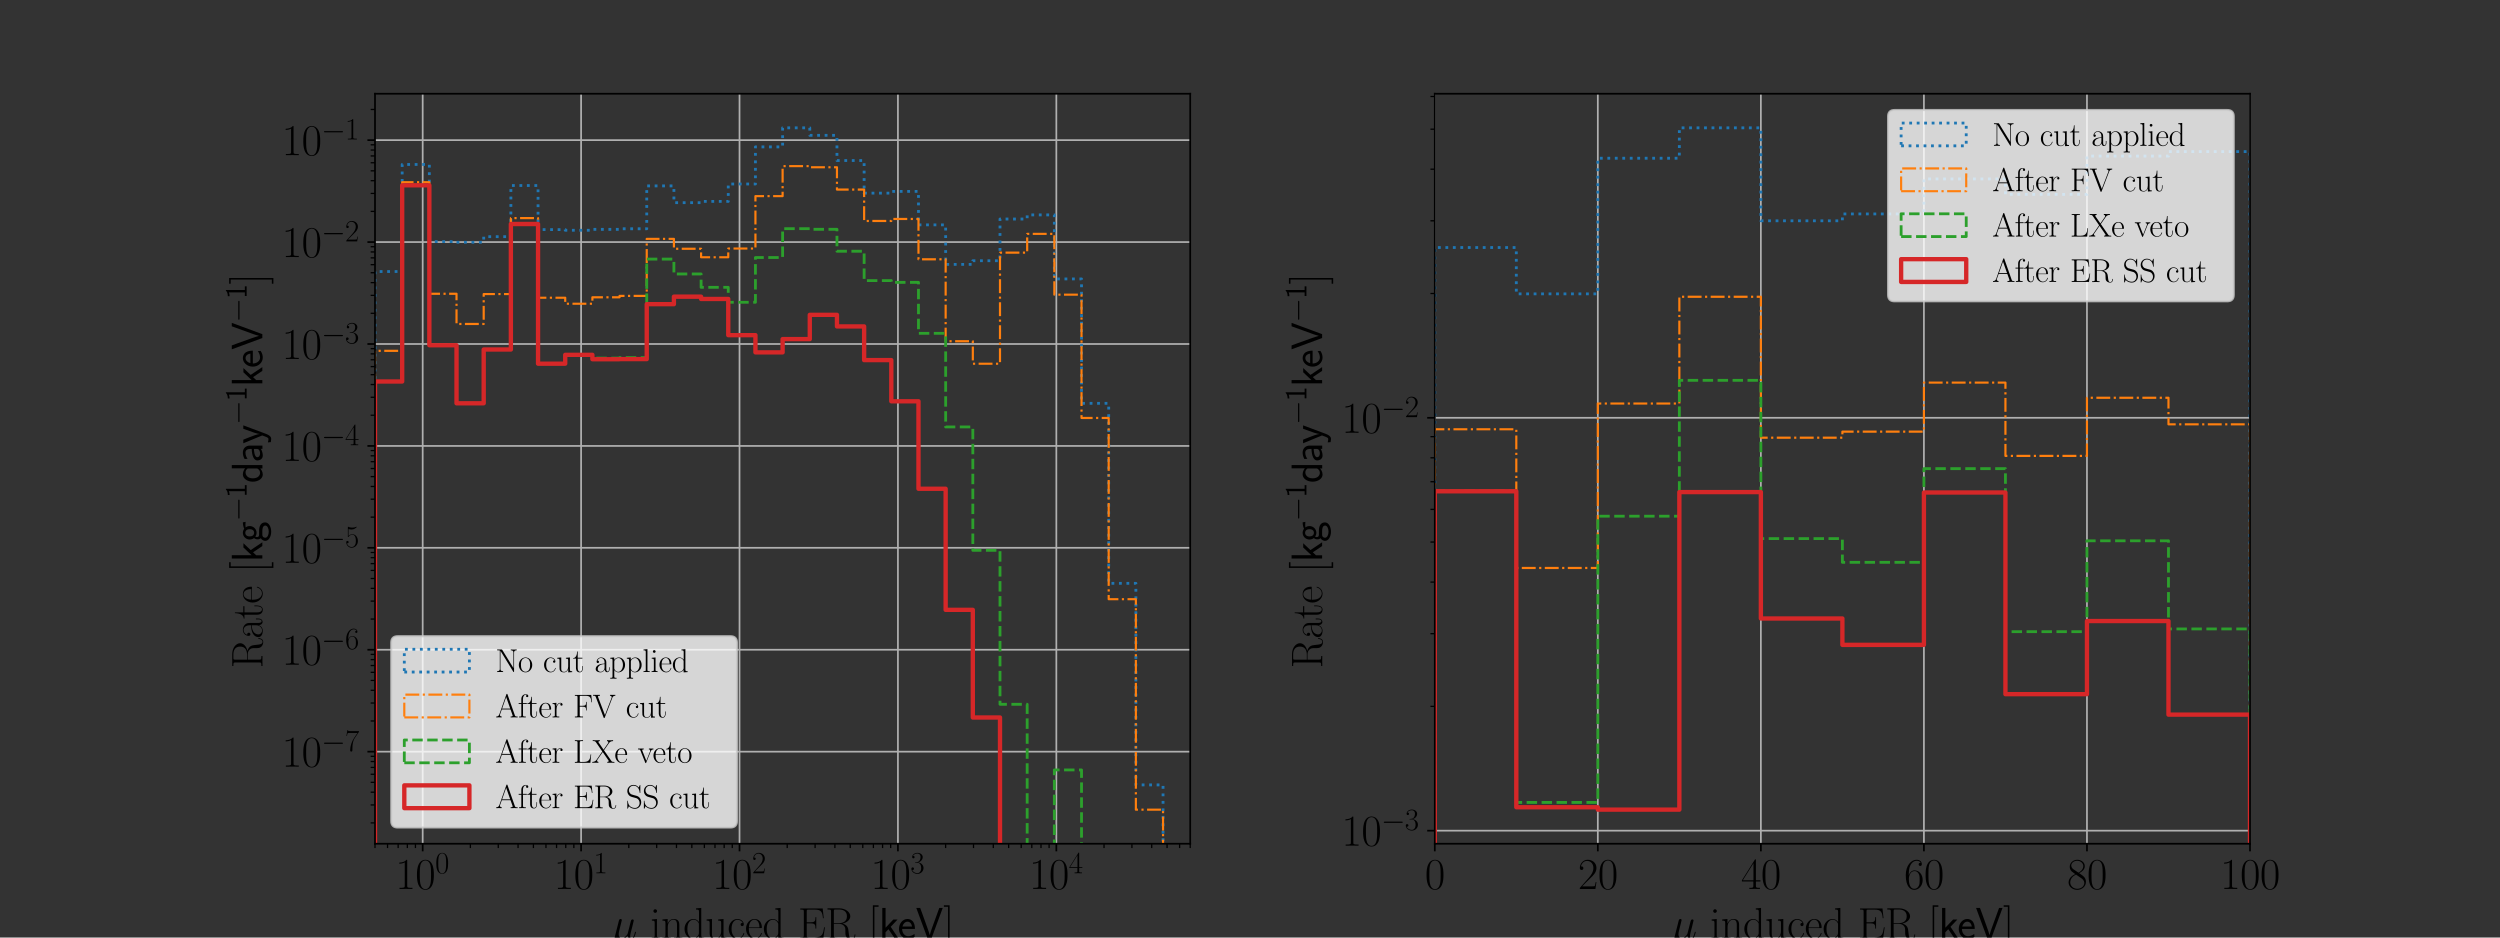 <?xml version="1.0" encoding="utf-8" standalone="no"?>
<!DOCTYPE svg PUBLIC "-//W3C//DTD SVG 1.1//EN"
  "http://www.w3.org/Graphics/SVG/1.1/DTD/svg11.dtd">
<svg xmlns:xlink="http://www.w3.org/1999/xlink" width="1152pt" height="432pt" viewBox="0 0 1152 432" xmlns="http://www.w3.org/2000/svg" version="1.1">
 <rect x="0" y="0" width="1152" height="432" fill="#333333" stroke="none"/>
 <defs>
  <style type="text/css">*{stroke-linejoin: round; stroke-linecap: butt}</style>
 </defs>
 <g id="figure_1">
  <g id="patch_1">
   <path d="M 0 432 
L 1152 432 
L 1152 0 
L 0 0 
L 0 432 
z
" style="fill: none"/>
  </g>
  <g id="axes_1">
   <g id="patch_2">
    <path d="M 172.8 388.8 
L 548.452 388.8 
L 548.452 43.2 
L 172.8 43.2 
L 172.8 388.8 
z
" style="fill: none"/>
   </g>
   <g id="matplotlib.axis_1">
    <g id="xtick_1">
     <g id="line2d_1">
      <path d="M 194.774 388.8 
L 194.774 43.2 
" clip-path="url(#p7f9487f840)" style="fill: none; stroke: #b0b0b0; stroke-width: 0.8; stroke-linecap: square"/>
     </g>
     <g id="line2d_2">
      <defs>
       <path id="m9d272d83e8" d="M 0 0 
L 0 3.5 
" style="stroke: #000000; stroke-width: 0.8"/>
      </defs>
      <g>
       <use xlink:href="#m9d272d83e8" x="194.774" y="388.8" style="stroke: #000000; stroke-width: 0.8"/>
      </g>
     </g>
     <g id="text_1">
      <!-- $\mathdefault{10^{0}}$ -->
      <g transform="translate(182.222 409.637)scale(0.2 -0.2)">
       <defs>
        <path id="CMR17-31" d="M 1702 4083 
C 1702 4217 1696 4224 1606 4224 
C 1357 3927 979 3833 621 3820 
C 602 3820 570 3820 563 3808 
C 557 3795 557 3782 557 3648 
C 755 3648 1088 3686 1344 3839 
L 1344 467 
C 1344 243 1331 166 781 166 
L 589 166 
L 589 0 
C 896 6 1216 12 1523 12 
C 1830 12 2150 6 2458 0 
L 2458 166 
L 2266 166 
C 1715 166 1702 236 1702 467 
L 1702 4083 
z
" transform="scale(0.016)"/>
        <path id="CMR17-30" d="M 2688 2038 
C 2688 2430 2682 3099 2413 3613 
C 2176 4063 1798 4224 1466 4224 
C 1158 4224 768 4082 525 3620 
C 269 3137 243 2539 243 2038 
C 243 1671 250 1112 448 623 
C 723 -39 1216 -128 1466 -128 
C 1760 -128 2208 -7 2470 604 
C 2662 1048 2688 1568 2688 2038 
z
M 1466 -26 
C 1056 -26 813 328 723 816 
C 653 1196 653 1749 653 2109 
C 653 2604 653 3015 736 3407 
C 858 3954 1216 4121 1466 4121 
C 1728 4121 2067 3947 2189 3420 
C 2272 3054 2278 2623 2278 2109 
C 2278 1691 2278 1176 2202 797 
C 2067 96 1690 -26 1466 -26 
z
" transform="scale(0.016)"/>
       </defs>
       <use xlink:href="#CMR17-31" transform="scale(0.996)"/>
       <use xlink:href="#CMR17-30" transform="translate(45.69 0)scale(0.996)"/>
       <use xlink:href="#CMR17-30" transform="translate(91.381 36.154)scale(0.697)"/>
      </g>
     </g>
    </g>
    <g id="xtick_2">
     <g id="line2d_3">
      <path d="M 267.771 388.8 
L 267.771 43.2 
" clip-path="url(#p7f9487f840)" style="fill: none; stroke: #b0b0b0; stroke-width: 0.8; stroke-linecap: square"/>
     </g>
     <g id="line2d_4">
      <g>
       <use xlink:href="#m9d272d83e8" x="267.771" y="388.8" style="stroke: #000000; stroke-width: 0.8"/>
      </g>
     </g>
     <g id="text_2">
      <!-- $\mathdefault{10^{1}}$ -->
      <g transform="translate(255.219 409.637)scale(0.2 -0.2)">
       <use xlink:href="#CMR17-31" transform="scale(0.996)"/>
       <use xlink:href="#CMR17-30" transform="translate(45.69 0)scale(0.996)"/>
       <use xlink:href="#CMR17-31" transform="translate(91.381 36.154)scale(0.697)"/>
      </g>
     </g>
    </g>
    <g id="xtick_3">
     <g id="line2d_5">
      <path d="M 340.768 388.8 
L 340.768 43.2 
" clip-path="url(#p7f9487f840)" style="fill: none; stroke: #b0b0b0; stroke-width: 0.8; stroke-linecap: square"/>
     </g>
     <g id="line2d_6">
      <g>
       <use xlink:href="#m9d272d83e8" x="340.768" y="388.8" style="stroke: #000000; stroke-width: 0.8"/>
      </g>
     </g>
     <g id="text_3">
      <!-- $\mathdefault{10^{2}}$ -->
      <g transform="translate(328.216 409.637)scale(0.2 -0.2)">
       <defs>
        <path id="CMR17-32" d="M 2669 990 
L 2554 990 
C 2490 537 2438 460 2413 422 
C 2381 371 1920 371 1830 371 
L 602 371 
C 832 620 1280 1073 1824 1596 
C 2214 1966 2669 2400 2669 3033 
C 2669 3788 2067 4224 1395 4224 
C 691 4224 262 3603 262 3027 
C 262 2777 448 2745 525 2745 
C 589 2745 781 2783 781 3007 
C 781 3206 614 3264 525 3264 
C 486 3264 448 3257 422 3244 
C 544 3788 915 4057 1306 4057 
C 1862 4057 2227 3616 2227 3033 
C 2227 2477 1901 1998 1536 1583 
L 262 147 
L 262 0 
L 2515 0 
L 2669 990 
z
" transform="scale(0.016)"/>
       </defs>
       <use xlink:href="#CMR17-31" transform="scale(0.996)"/>
       <use xlink:href="#CMR17-30" transform="translate(45.69 0)scale(0.996)"/>
       <use xlink:href="#CMR17-32" transform="translate(91.381 36.154)scale(0.697)"/>
      </g>
     </g>
    </g>
    <g id="xtick_4">
     <g id="line2d_7">
      <path d="M 413.765 388.8 
L 413.765 43.2 
" clip-path="url(#p7f9487f840)" style="fill: none; stroke: #b0b0b0; stroke-width: 0.8; stroke-linecap: square"/>
     </g>
     <g id="line2d_8">
      <g>
       <use xlink:href="#m9d272d83e8" x="413.765" y="388.8" style="stroke: #000000; stroke-width: 0.8"/>
      </g>
     </g>
     <g id="text_4">
      <!-- $\mathdefault{10^{3}}$ -->
      <g transform="translate(401.213 409.637)scale(0.2 -0.2)">
       <defs>
        <path id="CMR17-33" d="M 1414 2176 
C 1984 2176 2234 1673 2234 1094 
C 2234 322 1824 25 1453 25 
C 1114 25 563 193 390 691 
C 422 678 454 678 486 678 
C 640 678 755 780 755 947 
C 755 1132 614 1216 486 1216 
C 378 1216 211 1164 211 927 
C 211 335 787 -128 1466 -128 
C 2176 -128 2720 432 2720 1087 
C 2720 1718 2208 2176 1600 2246 
C 2086 2347 2554 2776 2554 3353 
C 2554 3856 2048 4224 1472 4224 
C 890 4224 378 3862 378 3347 
C 378 3123 544 3084 627 3084 
C 762 3084 877 3167 877 3334 
C 877 3500 762 3584 627 3584 
C 602 3584 570 3584 544 3571 
C 730 3999 1235 4076 1459 4076 
C 1683 4076 2106 3966 2106 3347 
C 2106 3167 2080 2851 1862 2574 
C 1670 2329 1453 2316 1242 2297 
C 1210 2297 1062 2284 1037 2284 
C 992 2278 966 2272 966 2227 
C 966 2182 973 2176 1101 2176 
L 1414 2176 
z
" transform="scale(0.016)"/>
       </defs>
       <use xlink:href="#CMR17-31" transform="scale(0.996)"/>
       <use xlink:href="#CMR17-30" transform="translate(45.69 0)scale(0.996)"/>
       <use xlink:href="#CMR17-33" transform="translate(91.381 36.154)scale(0.697)"/>
      </g>
     </g>
    </g>
    <g id="xtick_5">
     <g id="line2d_9">
      <path d="M 486.763 388.8 
L 486.763 43.2 
" clip-path="url(#p7f9487f840)" style="fill: none; stroke: #b0b0b0; stroke-width: 0.8; stroke-linecap: square"/>
     </g>
     <g id="line2d_10">
      <g>
       <use xlink:href="#m9d272d83e8" x="486.763" y="388.8" style="stroke: #000000; stroke-width: 0.8"/>
      </g>
     </g>
     <g id="text_5">
      <!-- $\mathdefault{10^{4}}$ -->
      <g transform="translate(474.21 409.637)scale(0.2 -0.2)">
       <defs>
        <path id="CMR17-34" d="M 2150 4147 
C 2150 4281 2144 4288 2029 4288 
L 128 1254 
L 128 1088 
L 1779 1088 
L 1779 460 
C 1779 230 1766 166 1318 166 
L 1197 166 
L 1197 0 
C 1402 12 1747 12 1965 12 
C 2182 12 2528 12 2733 0 
L 2733 166 
L 2611 166 
C 2163 166 2150 230 2150 460 
L 2150 1088 
L 2803 1088 
L 2803 1254 
L 2150 1254 
L 2150 4147 
z
M 1798 3723 
L 1798 1254 
L 256 1254 
L 1798 3723 
z
" transform="scale(0.016)"/>
       </defs>
       <use xlink:href="#CMR17-31" transform="scale(0.996)"/>
       <use xlink:href="#CMR17-30" transform="translate(45.69 0)scale(0.996)"/>
       <use xlink:href="#CMR17-34" transform="translate(91.381 36.154)scale(0.697)"/>
      </g>
     </g>
    </g>
    <g id="xtick_6">
     <g id="line2d_11">
      <defs>
       <path id="mdfc3b62f47" d="M 0 0 
L 0 2 
" style="stroke: #000000; stroke-width: 0.6"/>
      </defs>
      <g>
       <use xlink:href="#mdfc3b62f47" x="172.8" y="388.8" style="stroke: #000000; stroke-width: 0.6"/>
      </g>
     </g>
    </g>
    <g id="xtick_7">
     <g id="line2d_12">
      <g>
       <use xlink:href="#mdfc3b62f47" x="178.58" y="388.8" style="stroke: #000000; stroke-width: 0.6"/>
      </g>
     </g>
    </g>
    <g id="xtick_8">
     <g id="line2d_13">
      <g>
       <use xlink:href="#mdfc3b62f47" x="183.467" y="388.8" style="stroke: #000000; stroke-width: 0.6"/>
      </g>
     </g>
    </g>
    <g id="xtick_9">
     <g id="line2d_14">
      <g>
       <use xlink:href="#mdfc3b62f47" x="187.7" y="388.8" style="stroke: #000000; stroke-width: 0.6"/>
      </g>
     </g>
    </g>
    <g id="xtick_10">
     <g id="line2d_15">
      <g>
       <use xlink:href="#mdfc3b62f47" x="191.434" y="388.8" style="stroke: #000000; stroke-width: 0.6"/>
      </g>
     </g>
    </g>
    <g id="xtick_11">
     <g id="line2d_16">
      <g>
       <use xlink:href="#mdfc3b62f47" x="216.749" y="388.8" style="stroke: #000000; stroke-width: 0.6"/>
      </g>
     </g>
    </g>
    <g id="xtick_12">
     <g id="line2d_17">
      <g>
       <use xlink:href="#mdfc3b62f47" x="229.603" y="388.8" style="stroke: #000000; stroke-width: 0.6"/>
      </g>
     </g>
    </g>
    <g id="xtick_13">
     <g id="line2d_18">
      <g>
       <use xlink:href="#mdfc3b62f47" x="238.723" y="388.8" style="stroke: #000000; stroke-width: 0.6"/>
      </g>
     </g>
    </g>
    <g id="xtick_14">
     <g id="line2d_19">
      <g>
       <use xlink:href="#mdfc3b62f47" x="245.797" y="388.8" style="stroke: #000000; stroke-width: 0.6"/>
      </g>
     </g>
    </g>
    <g id="xtick_15">
     <g id="line2d_20">
      <g>
       <use xlink:href="#mdfc3b62f47" x="251.577" y="388.8" style="stroke: #000000; stroke-width: 0.6"/>
      </g>
     </g>
    </g>
    <g id="xtick_16">
     <g id="line2d_21">
      <g>
       <use xlink:href="#mdfc3b62f47" x="256.464" y="388.8" style="stroke: #000000; stroke-width: 0.6"/>
      </g>
     </g>
    </g>
    <g id="xtick_17">
     <g id="line2d_22">
      <g>
       <use xlink:href="#mdfc3b62f47" x="260.697" y="388.8" style="stroke: #000000; stroke-width: 0.6"/>
      </g>
     </g>
    </g>
    <g id="xtick_18">
     <g id="line2d_23">
      <g>
       <use xlink:href="#mdfc3b62f47" x="264.431" y="388.8" style="stroke: #000000; stroke-width: 0.6"/>
      </g>
     </g>
    </g>
    <g id="xtick_19">
     <g id="line2d_24">
      <g>
       <use xlink:href="#mdfc3b62f47" x="289.746" y="388.8" style="stroke: #000000; stroke-width: 0.6"/>
      </g>
     </g>
    </g>
    <g id="xtick_20">
     <g id="line2d_25">
      <g>
       <use xlink:href="#mdfc3b62f47" x="302.6" y="388.8" style="stroke: #000000; stroke-width: 0.6"/>
      </g>
     </g>
    </g>
    <g id="xtick_21">
     <g id="line2d_26">
      <g>
       <use xlink:href="#mdfc3b62f47" x="311.72" y="388.8" style="stroke: #000000; stroke-width: 0.6"/>
      </g>
     </g>
    </g>
    <g id="xtick_22">
     <g id="line2d_27">
      <g>
       <use xlink:href="#mdfc3b62f47" x="318.794" y="388.8" style="stroke: #000000; stroke-width: 0.6"/>
      </g>
     </g>
    </g>
    <g id="xtick_23">
     <g id="line2d_28">
      <g>
       <use xlink:href="#mdfc3b62f47" x="324.574" y="388.8" style="stroke: #000000; stroke-width: 0.6"/>
      </g>
     </g>
    </g>
    <g id="xtick_24">
     <g id="line2d_29">
      <g>
       <use xlink:href="#mdfc3b62f47" x="329.461" y="388.8" style="stroke: #000000; stroke-width: 0.6"/>
      </g>
     </g>
    </g>
    <g id="xtick_25">
     <g id="line2d_30">
      <g>
       <use xlink:href="#mdfc3b62f47" x="333.694" y="388.8" style="stroke: #000000; stroke-width: 0.6"/>
      </g>
     </g>
    </g>
    <g id="xtick_26">
     <g id="line2d_31">
      <g>
       <use xlink:href="#mdfc3b62f47" x="337.428" y="388.8" style="stroke: #000000; stroke-width: 0.6"/>
      </g>
     </g>
    </g>
    <g id="xtick_27">
     <g id="line2d_32">
      <g>
       <use xlink:href="#mdfc3b62f47" x="362.743" y="388.8" style="stroke: #000000; stroke-width: 0.6"/>
      </g>
     </g>
    </g>
    <g id="xtick_28">
     <g id="line2d_33">
      <g>
       <use xlink:href="#mdfc3b62f47" x="375.597" y="388.8" style="stroke: #000000; stroke-width: 0.6"/>
      </g>
     </g>
    </g>
    <g id="xtick_29">
     <g id="line2d_34">
      <g>
       <use xlink:href="#mdfc3b62f47" x="384.717" y="388.8" style="stroke: #000000; stroke-width: 0.6"/>
      </g>
     </g>
    </g>
    <g id="xtick_30">
     <g id="line2d_35">
      <g>
       <use xlink:href="#mdfc3b62f47" x="391.791" y="388.8" style="stroke: #000000; stroke-width: 0.6"/>
      </g>
     </g>
    </g>
    <g id="xtick_31">
     <g id="line2d_36">
      <g>
       <use xlink:href="#mdfc3b62f47" x="397.571" y="388.8" style="stroke: #000000; stroke-width: 0.6"/>
      </g>
     </g>
    </g>
    <g id="xtick_32">
     <g id="line2d_37">
      <g>
       <use xlink:href="#mdfc3b62f47" x="402.458" y="388.8" style="stroke: #000000; stroke-width: 0.6"/>
      </g>
     </g>
    </g>
    <g id="xtick_33">
     <g id="line2d_38">
      <g>
       <use xlink:href="#mdfc3b62f47" x="406.691" y="388.8" style="stroke: #000000; stroke-width: 0.6"/>
      </g>
     </g>
    </g>
    <g id="xtick_34">
     <g id="line2d_39">
      <g>
       <use xlink:href="#mdfc3b62f47" x="410.425" y="388.8" style="stroke: #000000; stroke-width: 0.6"/>
      </g>
     </g>
    </g>
    <g id="xtick_35">
     <g id="line2d_40">
      <g>
       <use xlink:href="#mdfc3b62f47" x="435.74" y="388.8" style="stroke: #000000; stroke-width: 0.6"/>
      </g>
     </g>
    </g>
    <g id="xtick_36">
     <g id="line2d_41">
      <g>
       <use xlink:href="#mdfc3b62f47" x="448.594" y="388.8" style="stroke: #000000; stroke-width: 0.6"/>
      </g>
     </g>
    </g>
    <g id="xtick_37">
     <g id="line2d_42">
      <g>
       <use xlink:href="#mdfc3b62f47" x="457.714" y="388.8" style="stroke: #000000; stroke-width: 0.6"/>
      </g>
     </g>
    </g>
    <g id="xtick_38">
     <g id="line2d_43">
      <g>
       <use xlink:href="#mdfc3b62f47" x="464.788" y="388.8" style="stroke: #000000; stroke-width: 0.6"/>
      </g>
     </g>
    </g>
    <g id="xtick_39">
     <g id="line2d_44">
      <g>
       <use xlink:href="#mdfc3b62f47" x="470.568" y="388.8" style="stroke: #000000; stroke-width: 0.6"/>
      </g>
     </g>
    </g>
    <g id="xtick_40">
     <g id="line2d_45">
      <g>
       <use xlink:href="#mdfc3b62f47" x="475.455" y="388.8" style="stroke: #000000; stroke-width: 0.6"/>
      </g>
     </g>
    </g>
    <g id="xtick_41">
     <g id="line2d_46">
      <g>
       <use xlink:href="#mdfc3b62f47" x="479.688" y="388.8" style="stroke: #000000; stroke-width: 0.6"/>
      </g>
     </g>
    </g>
    <g id="xtick_42">
     <g id="line2d_47">
      <g>
       <use xlink:href="#mdfc3b62f47" x="483.422" y="388.8" style="stroke: #000000; stroke-width: 0.6"/>
      </g>
     </g>
    </g>
    <g id="xtick_43">
     <g id="line2d_48">
      <g>
       <use xlink:href="#mdfc3b62f47" x="508.737" y="388.8" style="stroke: #000000; stroke-width: 0.6"/>
      </g>
     </g>
    </g>
    <g id="xtick_44">
     <g id="line2d_49">
      <g>
       <use xlink:href="#mdfc3b62f47" x="521.591" y="388.8" style="stroke: #000000; stroke-width: 0.6"/>
      </g>
     </g>
    </g>
    <g id="xtick_45">
     <g id="line2d_50">
      <g>
       <use xlink:href="#mdfc3b62f47" x="530.711" y="388.8" style="stroke: #000000; stroke-width: 0.6"/>
      </g>
     </g>
    </g>
    <g id="xtick_46">
     <g id="line2d_51">
      <g>
       <use xlink:href="#mdfc3b62f47" x="537.785" y="388.8" style="stroke: #000000; stroke-width: 0.6"/>
      </g>
     </g>
    </g>
    <g id="xtick_47">
     <g id="line2d_52">
      <g>
       <use xlink:href="#mdfc3b62f47" x="543.565" y="388.8" style="stroke: #000000; stroke-width: 0.6"/>
      </g>
     </g>
    </g>
    <g id="xtick_48">
     <g id="line2d_53">
      <g>
       <use xlink:href="#mdfc3b62f47" x="548.452" y="388.8" style="stroke: #000000; stroke-width: 0.6"/>
      </g>
     </g>
    </g>
    <g id="text_6">
     <!-- $\mu\ \mathrm{induced\ ER}\ [\si{keV}]$ -->
     <g transform="translate(281.618 432.439)scale(0.2 -0.2)">
      <defs>
       <path id="CMMI12-16" d="M 922 140 
C 1082 -7 1318 -64 1536 -64 
C 1946 -64 2227 210 2374 408 
C 2438 70 2707 -64 2931 -64 
C 3123 -64 3277 51 3392 281 
C 3494 498 3584 887 3584 913 
C 3584 944 3558 970 3520 970 
C 3462 970 3456 938 3430 842 
C 3334 466 3213 64 2950 64 
C 2765 64 2752 229 2752 357 
C 2752 504 2810 734 2854 925 
L 3034 1615 
C 3059 1736 3130 2023 3162 2138 
C 3200 2291 3270 2566 3270 2591 
C 3270 2687 3194 2752 3098 2752 
C 3040 2752 2906 2726 2854 2534 
L 2406 759 
C 2374 632 2374 619 2291 517 
C 2214 408 1965 64 1562 64 
C 1203 64 1088 325 1088 625 
C 1088 811 1146 1034 1171 1143 
L 1459 2292 
C 1491 2413 1542 2617 1542 2656 
C 1542 2758 1459 2816 1376 2816 
C 1318 2816 1178 2796 1126 2592 
L 198 -1085 
C 192 -1116 179 -1154 179 -1191 
C 179 -1287 256 -1351 352 -1351 
C 538 -1351 576 -1204 621 -1029 
L 922 140 
z
" transform="scale(0.016)"/>
       <path id="CMR17-69" d="M 992 3961 
C 992 4102 877 4224 730 4224 
C 589 4224 467 4108 467 3961 
C 467 3820 582 3699 730 3699 
C 870 3699 992 3814 992 3961 
z
M 243 2745 
L 243 2579 
C 602 2579 653 2540 653 2231 
L 653 443 
C 653 198 627 166 218 166 
L 218 0 
C 371 12 646 12 806 12 
C 960 12 1222 12 1370 0 
L 1370 166 
C 992 166 979 205 979 436 
L 979 2816 
L 243 2745 
z
" transform="scale(0.016)"/>
       <path id="CMR17-6e" d="M 2656 1954 
C 2656 2282 2592 2816 1837 2816 
C 1331 2816 1069 2424 973 2166 
L 966 2166 
L 966 2816 
L 211 2745 
L 211 2578 
C 589 2578 646 2540 646 2231 
L 646 443 
C 646 198 621 166 211 166 
L 211 0 
C 365 12 646 12 813 12 
C 979 12 1267 12 1421 0 
L 1421 166 
C 1011 166 986 192 986 443 
L 986 1678 
C 986 2269 1344 2713 1792 2713 
C 2266 2713 2317 2289 2317 1980 
L 2317 443 
C 2317 198 2291 166 1882 166 
L 1882 0 
C 2035 12 2317 12 2483 12 
C 2650 12 2938 12 3091 0 
L 3091 166 
C 2682 166 2656 192 2656 443 
L 2656 1954 
z
" transform="scale(0.016)"/>
       <path id="CMR17-64" d="M 1869 4345 
L 1869 4179 
C 2246 4179 2304 4141 2304 3843 
L 2304 2371 
C 2278 2403 2016 2816 1498 2816 
C 845 2816 211 2228 211 1376 
C 211 529 806 -64 1434 -64 
C 1978 -64 2259 361 2291 406 
L 2291 -64 
L 3066 -13 
L 3066 154 
C 2688 154 2630 193 2630 503 
L 2630 4416 
L 1869 4345 
z
M 2291 762 
C 2291 568 2176 393 2029 264 
C 1811 70 1594 38 1472 38 
C 1286 38 621 135 621 1369 
C 621 2636 1363 2713 1530 2713 
C 1824 2713 2061 2545 2208 2313 
C 2291 2177 2291 2157 2291 2041 
L 2291 762 
z
" transform="scale(0.016)"/>
       <path id="CMR17-75" d="M 1882 2745 
L 1882 2579 
C 2259 2579 2317 2540 2317 2229 
L 2317 1053 
C 2317 510 2029 38 1555 38 
C 1030 38 986 355 986 691 
L 986 2816 
L 211 2745 
L 211 2579 
C 467 2579 640 2579 646 2320 
L 646 1079 
C 646 646 646 368 813 187 
C 896 103 1056 -64 1517 -64 
C 2061 -64 2272 400 2323 536 
L 2330 536 
L 2330 -64 
L 3091 -13 
L 3091 154 
C 2714 154 2656 193 2656 503 
L 2656 2816 
L 1882 2745 
z
" transform="scale(0.016)"/>
       <path id="CMR17-63" d="M 2234 2240 
C 2112 2240 1933 2240 1933 2015 
C 1933 1836 2080 1785 2163 1785 
C 2208 1785 2394 1804 2394 2028 
C 2394 2476 1958 2816 1466 2816 
C 787 2816 211 2201 211 1379 
C 211 521 813 -64 1466 -64 
C 2259 -64 2458 676 2458 747 
C 2458 773 2451 792 2406 792 
C 2362 792 2355 786 2330 702 
C 2163 180 1798 51 1523 51 
C 1114 51 621 431 621 1385 
C 621 2358 1094 2700 1472 2700 
C 1722 2700 2093 2582 2234 2240 
z
" transform="scale(0.016)"/>
       <path id="CMR17-65" d="M 2438 1503 
C 2464 1529 2464 1542 2464 1606 
C 2464 2251 2118 2816 1389 2816 
C 710 2816 173 2175 173 1394 
C 173 554 781 -64 1459 -64 
C 2176 -64 2458 619 2458 755 
C 2458 800 2419 800 2406 800 
C 2362 800 2355 787 2330 709 
C 2189 270 1837 51 1504 51 
C 1229 51 954 206 781 490 
C 582 819 582 1200 582 1503 
L 2438 1503 
z
M 589 1600 
C 634 2511 1126 2713 1382 2713 
C 1818 2713 2112 2308 2118 1600 
L 589 1600 
z
" transform="scale(0.016)"/>
       <path id="CMR17-45" d="M 3885 1614 
L 3770 1614 
C 3629 676 3546 166 2419 166 
L 1530 166 
C 1274 166 1261 198 1261 415 
L 1261 2176 
L 1862 2176 
C 2464 2176 2522 1959 2522 1429 
L 2637 1429 
L 2637 3086 
L 2522 3086 
C 2522 2558 2464 2342 1862 2342 
L 1261 2342 
L 1261 3924 
C 1261 4141 1274 4172 1530 4172 
L 2406 4172 
C 3398 4172 3514 3778 3603 2933 
L 3718 2933 
L 3565 4339 
L 326 4339 
L 326 4172 
C 768 4172 838 4172 838 3886 
L 838 453 
C 838 166 768 166 326 166 
L 326 0 
L 3654 0 
L 3885 1614 
z
" transform="scale(0.016)"/>
       <path id="CMR17-52" d="M 2509 2156 
C 3117 2278 3629 2689 3629 3203 
C 3629 3806 2950 4352 2054 4352 
L 333 4352 
L 333 4185 
C 774 4185 845 4185 845 3896 
L 845 428 
C 845 140 774 140 333 140 
L 333 -26 
C 518 -13 851 -13 1050 -13 
C 1248 -13 1581 -13 1766 -26 
L 1766 140 
C 1325 140 1254 140 1254 428 
L 1254 2112 
L 2003 2112 
C 2368 2112 2573 1964 2662 1881 
C 2918 1632 2918 1459 2918 1024 
C 2918 595 2918 377 3110 160 
C 3354 -103 3680 -128 3821 -128 
C 4294 -128 4365 403 4365 512 
C 4365 550 4365 595 4307 595 
C 4256 595 4250 556 4250 531 
C 4218 115 4032 -26 3834 -26 
C 3482 -26 3443 377 3405 768 
C 3386 902 3373 998 3360 1139 
C 3322 1459 3270 1926 2509 2156 
z
M 1984 2214 
L 1254 2214 
L 1254 3935 
C 1254 4153 1267 4185 1523 4185 
L 1990 4185 
C 2522 4185 3142 3999 3142 3203 
C 3142 2374 2464 2214 1984 2214 
z
" transform="scale(0.016)"/>
       <path id="CMR17-5b" d="M 1504 -1600 
L 1504 -1376 
L 902 -1376 
L 902 4575 
L 1504 4575 
L 1504 4800 
L 678 4800 
L 678 -1600 
L 1504 -1600 
z
" transform="scale(0.016)"/>
       <path id="CMSS17-6b" d="M 1696 1686 
L 2688 2735 
L 2074 2735 
L 954 1552 
L 954 4416 
L 480 4416 
L 480 0 
L 947 0 
L 947 891 
L 1376 1342 
L 2278 0 
L 2822 0 
L 1696 1686 
z
" transform="scale(0.016)"/>
       <path id="CMSS17-65" d="M 2502 1375 
C 2502 1587 2490 2001 2285 2347 
C 2061 2713 1696 2816 1421 2816 
C 755 2816 192 2184 192 1363 
C 192 579 774 -64 1510 -64 
C 1798 -64 2150 19 2470 249 
C 2470 275 2458 414 2451 421 
C 2451 433 2432 629 2432 655 
C 2125 408 1773 326 1517 326 
C 1107 326 666 667 646 1375 
L 2502 1375 
z
M 698 1728 
C 781 2086 1062 2425 1421 2425 
C 1517 2425 1965 2412 2080 1728 
L 698 1728 
z
" transform="scale(0.016)"/>
       <path id="CMSS17-56" d="M 3910 4416 
L 3411 4416 
L 2304 1361 
C 2272 1272 2074 687 2035 484 
L 2029 484 
C 1978 725 1773 1291 1664 1603 
L 922 3670 
L 646 4416 
L 83 4416 
L 1715 0 
L 2278 0 
L 3910 4416 
z
" transform="scale(0.016)"/>
       <path id="CMR17-5d" d="M 915 4800 
L 90 4800 
L 90 4575 
L 691 4575 
L 691 -1376 
L 90 -1376 
L 90 -1600 
L 915 -1600 
L 915 4800 
z
" transform="scale(0.016)"/>
      </defs>
      <use xlink:href="#CMMI12-16" transform="scale(0.996)"/>
      <use xlink:href="#CMR17-69" transform="translate(89.921 0)scale(0.996)"/>
      <use xlink:href="#CMR17-6e" transform="translate(114.792 0)scale(0.996)"/>
      <use xlink:href="#CMR17-64" transform="translate(165.687 0)scale(0.996)"/>
      <use xlink:href="#CMR17-75" transform="translate(216.582 0)scale(0.996)"/>
      <use xlink:href="#CMR17-63" transform="translate(267.478 0)scale(0.996)"/>
      <use xlink:href="#CMR17-65" transform="translate(307.963 0)scale(0.996)"/>
      <use xlink:href="#CMR17-64" transform="translate(348.449 0)scale(0.996)"/>
      <use xlink:href="#CMR17-45" transform="translate(430.574 0)scale(0.996)"/>
      <use xlink:href="#CMR17-52" transform="translate(493.16 0)scale(0.996)"/>
      <use xlink:href="#CMR17-5b" transform="translate(592.18 0)scale(0.996)"/>
      <use xlink:href="#CMSS17-6b" transform="translate(617.051 0)scale(0.996)"/>
      <use xlink:href="#CMSS17-65" transform="translate(660.051 0)scale(0.996)"/>
      <use xlink:href="#CMSS17-56" transform="translate(701.69 0)scale(0.996)"/>
      <use xlink:href="#CMR17-5d" transform="translate(765.209 0)scale(0.996)"/>
     </g>
    </g>
   </g>
   <g id="matplotlib.axis_2">
    <g id="ytick_1">
     <g id="line2d_54">
      <path d="M 172.8 346.364 
L 548.452 346.364 
" clip-path="url(#p7f9487f840)" style="fill: none; stroke: #b0b0b0; stroke-width: 0.8; stroke-linecap: square"/>
     </g>
     <g id="line2d_55">
      <defs>
       <path id="m2bde8e3dff" d="M 0 0 
L -3.5 0 
" style="stroke: #000000; stroke-width: 0.8"/>
      </defs>
      <g>
       <use xlink:href="#m2bde8e3dff" x="172.8" y="346.364" style="stroke: #000000; stroke-width: 0.8"/>
      </g>
     </g>
     <g id="text_7">
      <!-- $\mathdefault{10^{-7}}$ -->
      <g transform="translate(129.847 353.282)scale(0.2 -0.2)">
       <defs>
        <path id="CMSY10-0" d="M 4218 1472 
C 4326 1472 4442 1472 4442 1600 
C 4442 1728 4326 1728 4218 1728 
L 755 1728 
C 646 1728 531 1728 531 1600 
C 531 1472 646 1472 755 1472 
L 4218 1472 
z
" transform="scale(0.016)"/>
        <path id="CMR17-37" d="M 2886 3955 
L 2886 4096 
L 1382 4096 
C 634 4096 621 4166 595 4288 
L 480 4288 
L 294 3104 
L 410 3104 
C 429 3226 474 3552 550 3673 
C 589 3724 1062 3724 1171 3724 
L 2579 3724 
L 1869 2670 
C 1395 1961 1069 1003 1069 166 
C 1069 89 1069 -128 1299 -128 
C 1530 -128 1530 89 1530 172 
L 1530 466 
C 1530 1514 1709 2204 2003 2644 
L 2886 3955 
z
" transform="scale(0.016)"/>
       </defs>
       <use xlink:href="#CMR17-31" transform="scale(0.996)"/>
       <use xlink:href="#CMR17-30" transform="translate(45.69 0)scale(0.996)"/>
       <use xlink:href="#CMSY10-0" transform="translate(91.381 36.154)scale(0.697)"/>
       <use xlink:href="#CMR17-37" transform="translate(145.622 36.154)scale(0.697)"/>
      </g>
     </g>
    </g>
    <g id="ytick_2">
     <g id="line2d_56">
      <path d="M 172.8 299.4 
L 548.452 299.4 
" clip-path="url(#p7f9487f840)" style="fill: none; stroke: #b0b0b0; stroke-width: 0.8; stroke-linecap: square"/>
     </g>
     <g id="line2d_57">
      <g>
       <use xlink:href="#m2bde8e3dff" x="172.8" y="299.4" style="stroke: #000000; stroke-width: 0.8"/>
      </g>
     </g>
     <g id="text_8">
      <!-- $\mathdefault{10^{-6}}$ -->
      <g transform="translate(129.847 306.319)scale(0.2 -0.2)">
       <defs>
        <path id="CMR17-36" d="M 678 2198 
C 678 3712 1395 4076 1811 4076 
C 1946 4076 2272 4049 2400 3782 
C 2298 3782 2106 3782 2106 3558 
C 2106 3385 2246 3328 2336 3328 
C 2394 3328 2566 3353 2566 3571 
C 2566 3987 2246 4224 1805 4224 
C 1043 4224 243 3411 243 2011 
C 243 257 966 -128 1478 -128 
C 2099 -128 2688 431 2688 1295 
C 2688 2101 2170 2688 1517 2688 
C 1126 2688 838 2430 678 1979 
L 678 2198 
z
M 1478 25 
C 691 25 691 1212 691 1450 
C 691 1914 909 2585 1504 2585 
C 1613 2585 1926 2585 2138 2140 
C 2253 1889 2253 1624 2253 1302 
C 2253 954 2253 696 2118 438 
C 1978 173 1773 25 1478 25 
z
" transform="scale(0.016)"/>
       </defs>
       <use xlink:href="#CMR17-31" transform="scale(0.996)"/>
       <use xlink:href="#CMR17-30" transform="translate(45.69 0)scale(0.996)"/>
       <use xlink:href="#CMSY10-0" transform="translate(91.381 36.154)scale(0.697)"/>
       <use xlink:href="#CMR17-36" transform="translate(145.622 36.154)scale(0.697)"/>
      </g>
     </g>
    </g>
    <g id="ytick_3">
     <g id="line2d_58">
      <path d="M 172.8 252.437 
L 548.452 252.437 
" clip-path="url(#p7f9487f840)" style="fill: none; stroke: #b0b0b0; stroke-width: 0.8; stroke-linecap: square"/>
     </g>
     <g id="line2d_59">
      <g>
       <use xlink:href="#m2bde8e3dff" x="172.8" y="252.437" style="stroke: #000000; stroke-width: 0.8"/>
      </g>
     </g>
     <g id="text_9">
      <!-- $\mathdefault{10^{-5}}$ -->
      <g transform="translate(129.847 259.355)scale(0.2 -0.2)">
       <defs>
        <path id="CMR17-35" d="M 730 3750 
C 794 3724 1056 3641 1325 3641 
C 1920 3641 2246 3961 2432 4140 
C 2432 4191 2432 4224 2394 4224 
C 2387 4224 2374 4224 2323 4198 
C 2099 4102 1837 4032 1517 4032 
C 1325 4032 1037 4055 723 4191 
C 653 4224 640 4224 634 4224 
C 602 4224 595 4217 595 4090 
L 595 2231 
C 595 2113 595 2080 659 2080 
C 691 2080 704 2093 736 2139 
C 941 2435 1222 2560 1542 2560 
C 1766 2560 2246 2415 2246 1293 
C 2246 1087 2246 716 2054 422 
C 1894 159 1645 25 1370 25 
C 947 25 518 319 403 812 
C 429 806 480 793 506 793 
C 589 793 749 838 749 1036 
C 749 1209 627 1280 506 1280 
C 358 1280 262 1190 262 1011 
C 262 454 704 -128 1382 -128 
C 2042 -128 2669 441 2669 1267 
C 2669 2054 2170 2662 1549 2662 
C 1222 2662 947 2540 730 2304 
L 730 3750 
z
" transform="scale(0.016)"/>
       </defs>
       <use xlink:href="#CMR17-31" transform="scale(0.996)"/>
       <use xlink:href="#CMR17-30" transform="translate(45.69 0)scale(0.996)"/>
       <use xlink:href="#CMSY10-0" transform="translate(91.381 36.154)scale(0.697)"/>
       <use xlink:href="#CMR17-35" transform="translate(145.622 36.154)scale(0.697)"/>
      </g>
     </g>
    </g>
    <g id="ytick_4">
     <g id="line2d_60">
      <path d="M 172.8 205.473 
L 548.452 205.473 
" clip-path="url(#p7f9487f840)" style="fill: none; stroke: #b0b0b0; stroke-width: 0.8; stroke-linecap: square"/>
     </g>
     <g id="line2d_61">
      <g>
       <use xlink:href="#m2bde8e3dff" x="172.8" y="205.473" style="stroke: #000000; stroke-width: 0.8"/>
      </g>
     </g>
     <g id="text_10">
      <!-- $\mathdefault{10^{-4}}$ -->
      <g transform="translate(129.847 212.392)scale(0.2 -0.2)">
       <use xlink:href="#CMR17-31" transform="scale(0.996)"/>
       <use xlink:href="#CMR17-30" transform="translate(45.69 0)scale(0.996)"/>
       <use xlink:href="#CMSY10-0" transform="translate(91.381 36.154)scale(0.697)"/>
       <use xlink:href="#CMR17-34" transform="translate(145.622 36.154)scale(0.697)"/>
      </g>
     </g>
    </g>
    <g id="ytick_5">
     <g id="line2d_62">
      <path d="M 172.8 158.51 
L 548.452 158.51 
" clip-path="url(#p7f9487f840)" style="fill: none; stroke: #b0b0b0; stroke-width: 0.8; stroke-linecap: square"/>
     </g>
     <g id="line2d_63">
      <g>
       <use xlink:href="#m2bde8e3dff" x="172.8" y="158.51" style="stroke: #000000; stroke-width: 0.8"/>
      </g>
     </g>
     <g id="text_11">
      <!-- $\mathdefault{10^{-3}}$ -->
      <g transform="translate(129.847 165.428)scale(0.2 -0.2)">
       <use xlink:href="#CMR17-31" transform="scale(0.996)"/>
       <use xlink:href="#CMR17-30" transform="translate(45.69 0)scale(0.996)"/>
       <use xlink:href="#CMSY10-0" transform="translate(91.381 36.154)scale(0.697)"/>
       <use xlink:href="#CMR17-33" transform="translate(145.622 36.154)scale(0.697)"/>
      </g>
     </g>
    </g>
    <g id="ytick_6">
     <g id="line2d_64">
      <path d="M 172.8 111.546 
L 548.452 111.546 
" clip-path="url(#p7f9487f840)" style="fill: none; stroke: #b0b0b0; stroke-width: 0.8; stroke-linecap: square"/>
     </g>
     <g id="line2d_65">
      <g>
       <use xlink:href="#m2bde8e3dff" x="172.8" y="111.546" style="stroke: #000000; stroke-width: 0.8"/>
      </g>
     </g>
     <g id="text_12">
      <!-- $\mathdefault{10^{-2}}$ -->
      <g transform="translate(129.847 118.465)scale(0.2 -0.2)">
       <use xlink:href="#CMR17-31" transform="scale(0.996)"/>
       <use xlink:href="#CMR17-30" transform="translate(45.69 0)scale(0.996)"/>
       <use xlink:href="#CMSY10-0" transform="translate(91.381 36.154)scale(0.697)"/>
       <use xlink:href="#CMR17-32" transform="translate(145.622 36.154)scale(0.697)"/>
      </g>
     </g>
    </g>
    <g id="ytick_7">
     <g id="line2d_66">
      <path d="M 172.8 64.583 
L 548.452 64.583 
" clip-path="url(#p7f9487f840)" style="fill: none; stroke: #b0b0b0; stroke-width: 0.8; stroke-linecap: square"/>
     </g>
     <g id="line2d_67">
      <g>
       <use xlink:href="#m2bde8e3dff" x="172.8" y="64.583" style="stroke: #000000; stroke-width: 0.8"/>
      </g>
     </g>
     <g id="text_13">
      <!-- $\mathdefault{10^{-1}}$ -->
      <g transform="translate(129.847 71.501)scale(0.2 -0.2)">
       <use xlink:href="#CMR17-31" transform="scale(0.996)"/>
       <use xlink:href="#CMR17-30" transform="translate(45.69 0)scale(0.996)"/>
       <use xlink:href="#CMSY10-0" transform="translate(91.381 36.154)scale(0.697)"/>
       <use xlink:href="#CMR17-31" transform="translate(145.622 36.154)scale(0.697)"/>
      </g>
     </g>
    </g>
    <g id="ytick_8">
     <g id="line2d_68">
      <defs>
       <path id="m89e3c2668b" d="M 0 0 
L -2 0 
" style="stroke: #000000; stroke-width: 0.6"/>
      </defs>
      <g>
       <use xlink:href="#m89e3c2668b" x="172.8" y="379.19" style="stroke: #000000; stroke-width: 0.6"/>
      </g>
     </g>
    </g>
    <g id="ytick_9">
     <g id="line2d_69">
      <g>
       <use xlink:href="#m89e3c2668b" x="172.8" y="370.92" style="stroke: #000000; stroke-width: 0.6"/>
      </g>
     </g>
    </g>
    <g id="ytick_10">
     <g id="line2d_70">
      <g>
       <use xlink:href="#m89e3c2668b" x="172.8" y="365.052" style="stroke: #000000; stroke-width: 0.6"/>
      </g>
     </g>
    </g>
    <g id="ytick_11">
     <g id="line2d_71">
      <g>
       <use xlink:href="#m89e3c2668b" x="172.8" y="360.501" style="stroke: #000000; stroke-width: 0.6"/>
      </g>
     </g>
    </g>
    <g id="ytick_12">
     <g id="line2d_72">
      <g>
       <use xlink:href="#m89e3c2668b" x="172.8" y="356.783" style="stroke: #000000; stroke-width: 0.6"/>
      </g>
     </g>
    </g>
    <g id="ytick_13">
     <g id="line2d_73">
      <g>
       <use xlink:href="#m89e3c2668b" x="172.8" y="353.638" style="stroke: #000000; stroke-width: 0.6"/>
      </g>
     </g>
    </g>
    <g id="ytick_14">
     <g id="line2d_74">
      <g>
       <use xlink:href="#m89e3c2668b" x="172.8" y="350.915" style="stroke: #000000; stroke-width: 0.6"/>
      </g>
     </g>
    </g>
    <g id="ytick_15">
     <g id="line2d_75">
      <g>
       <use xlink:href="#m89e3c2668b" x="172.8" y="348.513" style="stroke: #000000; stroke-width: 0.6"/>
      </g>
     </g>
    </g>
    <g id="ytick_16">
     <g id="line2d_76">
      <g>
       <use xlink:href="#m89e3c2668b" x="172.8" y="332.226" style="stroke: #000000; stroke-width: 0.6"/>
      </g>
     </g>
    </g>
    <g id="ytick_17">
     <g id="line2d_77">
      <g>
       <use xlink:href="#m89e3c2668b" x="172.8" y="323.956" style="stroke: #000000; stroke-width: 0.6"/>
      </g>
     </g>
    </g>
    <g id="ytick_18">
     <g id="line2d_78">
      <g>
       <use xlink:href="#m89e3c2668b" x="172.8" y="318.089" style="stroke: #000000; stroke-width: 0.6"/>
      </g>
     </g>
    </g>
    <g id="ytick_19">
     <g id="line2d_79">
      <g>
       <use xlink:href="#m89e3c2668b" x="172.8" y="313.538" style="stroke: #000000; stroke-width: 0.6"/>
      </g>
     </g>
    </g>
    <g id="ytick_20">
     <g id="line2d_80">
      <g>
       <use xlink:href="#m89e3c2668b" x="172.8" y="309.819" style="stroke: #000000; stroke-width: 0.6"/>
      </g>
     </g>
    </g>
    <g id="ytick_21">
     <g id="line2d_81">
      <g>
       <use xlink:href="#m89e3c2668b" x="172.8" y="306.675" style="stroke: #000000; stroke-width: 0.6"/>
      </g>
     </g>
    </g>
    <g id="ytick_22">
     <g id="line2d_82">
      <g>
       <use xlink:href="#m89e3c2668b" x="172.8" y="303.951" style="stroke: #000000; stroke-width: 0.6"/>
      </g>
     </g>
    </g>
    <g id="ytick_23">
     <g id="line2d_83">
      <g>
       <use xlink:href="#m89e3c2668b" x="172.8" y="301.549" style="stroke: #000000; stroke-width: 0.6"/>
      </g>
     </g>
    </g>
    <g id="ytick_24">
     <g id="line2d_84">
      <g>
       <use xlink:href="#m89e3c2668b" x="172.8" y="285.263" style="stroke: #000000; stroke-width: 0.6"/>
      </g>
     </g>
    </g>
    <g id="ytick_25">
     <g id="line2d_85">
      <g>
       <use xlink:href="#m89e3c2668b" x="172.8" y="276.993" style="stroke: #000000; stroke-width: 0.6"/>
      </g>
     </g>
    </g>
    <g id="ytick_26">
     <g id="line2d_86">
      <g>
       <use xlink:href="#m89e3c2668b" x="172.8" y="271.125" style="stroke: #000000; stroke-width: 0.6"/>
      </g>
     </g>
    </g>
    <g id="ytick_27">
     <g id="line2d_87">
      <g>
       <use xlink:href="#m89e3c2668b" x="172.8" y="266.574" style="stroke: #000000; stroke-width: 0.6"/>
      </g>
     </g>
    </g>
    <g id="ytick_28">
     <g id="line2d_88">
      <g>
       <use xlink:href="#m89e3c2668b" x="172.8" y="262.856" style="stroke: #000000; stroke-width: 0.6"/>
      </g>
     </g>
    </g>
    <g id="ytick_29">
     <g id="line2d_89">
      <g>
       <use xlink:href="#m89e3c2668b" x="172.8" y="259.711" style="stroke: #000000; stroke-width: 0.6"/>
      </g>
     </g>
    </g>
    <g id="ytick_30">
     <g id="line2d_90">
      <g>
       <use xlink:href="#m89e3c2668b" x="172.8" y="256.988" style="stroke: #000000; stroke-width: 0.6"/>
      </g>
     </g>
    </g>
    <g id="ytick_31">
     <g id="line2d_91">
      <g>
       <use xlink:href="#m89e3c2668b" x="172.8" y="254.586" style="stroke: #000000; stroke-width: 0.6"/>
      </g>
     </g>
    </g>
    <g id="ytick_32">
     <g id="line2d_92">
      <g>
       <use xlink:href="#m89e3c2668b" x="172.8" y="238.299" style="stroke: #000000; stroke-width: 0.6"/>
      </g>
     </g>
    </g>
    <g id="ytick_33">
     <g id="line2d_93">
      <g>
       <use xlink:href="#m89e3c2668b" x="172.8" y="230.029" style="stroke: #000000; stroke-width: 0.6"/>
      </g>
     </g>
    </g>
    <g id="ytick_34">
     <g id="line2d_94">
      <g>
       <use xlink:href="#m89e3c2668b" x="172.8" y="224.162" style="stroke: #000000; stroke-width: 0.6"/>
      </g>
     </g>
    </g>
    <g id="ytick_35">
     <g id="line2d_95">
      <g>
       <use xlink:href="#m89e3c2668b" x="172.8" y="219.611" style="stroke: #000000; stroke-width: 0.6"/>
      </g>
     </g>
    </g>
    <g id="ytick_36">
     <g id="line2d_96">
      <g>
       <use xlink:href="#m89e3c2668b" x="172.8" y="215.892" style="stroke: #000000; stroke-width: 0.6"/>
      </g>
     </g>
    </g>
    <g id="ytick_37">
     <g id="line2d_97">
      <g>
       <use xlink:href="#m89e3c2668b" x="172.8" y="212.748" style="stroke: #000000; stroke-width: 0.6"/>
      </g>
     </g>
    </g>
    <g id="ytick_38">
     <g id="line2d_98">
      <g>
       <use xlink:href="#m89e3c2668b" x="172.8" y="210.024" style="stroke: #000000; stroke-width: 0.6"/>
      </g>
     </g>
    </g>
    <g id="ytick_39">
     <g id="line2d_99">
      <g>
       <use xlink:href="#m89e3c2668b" x="172.8" y="207.622" style="stroke: #000000; stroke-width: 0.6"/>
      </g>
     </g>
    </g>
    <g id="ytick_40">
     <g id="line2d_100">
      <g>
       <use xlink:href="#m89e3c2668b" x="172.8" y="191.336" style="stroke: #000000; stroke-width: 0.6"/>
      </g>
     </g>
    </g>
    <g id="ytick_41">
     <g id="line2d_101">
      <g>
       <use xlink:href="#m89e3c2668b" x="172.8" y="183.066" style="stroke: #000000; stroke-width: 0.6"/>
      </g>
     </g>
    </g>
    <g id="ytick_42">
     <g id="line2d_102">
      <g>
       <use xlink:href="#m89e3c2668b" x="172.8" y="177.198" style="stroke: #000000; stroke-width: 0.6"/>
      </g>
     </g>
    </g>
    <g id="ytick_43">
     <g id="line2d_103">
      <g>
       <use xlink:href="#m89e3c2668b" x="172.8" y="172.647" style="stroke: #000000; stroke-width: 0.6"/>
      </g>
     </g>
    </g>
    <g id="ytick_44">
     <g id="line2d_104">
      <g>
       <use xlink:href="#m89e3c2668b" x="172.8" y="168.928" style="stroke: #000000; stroke-width: 0.6"/>
      </g>
     </g>
    </g>
    <g id="ytick_45">
     <g id="line2d_105">
      <g>
       <use xlink:href="#m89e3c2668b" x="172.8" y="165.784" style="stroke: #000000; stroke-width: 0.6"/>
      </g>
     </g>
    </g>
    <g id="ytick_46">
     <g id="line2d_106">
      <g>
       <use xlink:href="#m89e3c2668b" x="172.8" y="163.061" style="stroke: #000000; stroke-width: 0.6"/>
      </g>
     </g>
    </g>
    <g id="ytick_47">
     <g id="line2d_107">
      <g>
       <use xlink:href="#m89e3c2668b" x="172.8" y="160.659" style="stroke: #000000; stroke-width: 0.6"/>
      </g>
     </g>
    </g>
    <g id="ytick_48">
     <g id="line2d_108">
      <g>
       <use xlink:href="#m89e3c2668b" x="172.8" y="144.372" style="stroke: #000000; stroke-width: 0.6"/>
      </g>
     </g>
    </g>
    <g id="ytick_49">
     <g id="line2d_109">
      <g>
       <use xlink:href="#m89e3c2668b" x="172.8" y="136.102" style="stroke: #000000; stroke-width: 0.6"/>
      </g>
     </g>
    </g>
    <g id="ytick_50">
     <g id="line2d_110">
      <g>
       <use xlink:href="#m89e3c2668b" x="172.8" y="130.235" style="stroke: #000000; stroke-width: 0.6"/>
      </g>
     </g>
    </g>
    <g id="ytick_51">
     <g id="line2d_111">
      <g>
       <use xlink:href="#m89e3c2668b" x="172.8" y="125.684" style="stroke: #000000; stroke-width: 0.6"/>
      </g>
     </g>
    </g>
    <g id="ytick_52">
     <g id="line2d_112">
      <g>
       <use xlink:href="#m89e3c2668b" x="172.8" y="121.965" style="stroke: #000000; stroke-width: 0.6"/>
      </g>
     </g>
    </g>
    <g id="ytick_53">
     <g id="line2d_113">
      <g>
       <use xlink:href="#m89e3c2668b" x="172.8" y="118.821" style="stroke: #000000; stroke-width: 0.6"/>
      </g>
     </g>
    </g>
    <g id="ytick_54">
     <g id="line2d_114">
      <g>
       <use xlink:href="#m89e3c2668b" x="172.8" y="116.097" style="stroke: #000000; stroke-width: 0.6"/>
      </g>
     </g>
    </g>
    <g id="ytick_55">
     <g id="line2d_115">
      <g>
       <use xlink:href="#m89e3c2668b" x="172.8" y="113.695" style="stroke: #000000; stroke-width: 0.6"/>
      </g>
     </g>
    </g>
    <g id="ytick_56">
     <g id="line2d_116">
      <g>
       <use xlink:href="#m89e3c2668b" x="172.8" y="97.409" style="stroke: #000000; stroke-width: 0.6"/>
      </g>
     </g>
    </g>
    <g id="ytick_57">
     <g id="line2d_117">
      <g>
       <use xlink:href="#m89e3c2668b" x="172.8" y="89.139" style="stroke: #000000; stroke-width: 0.6"/>
      </g>
     </g>
    </g>
    <g id="ytick_58">
     <g id="line2d_118">
      <g>
       <use xlink:href="#m89e3c2668b" x="172.8" y="83.271" style="stroke: #000000; stroke-width: 0.6"/>
      </g>
     </g>
    </g>
    <g id="ytick_59">
     <g id="line2d_119">
      <g>
       <use xlink:href="#m89e3c2668b" x="172.8" y="78.72" style="stroke: #000000; stroke-width: 0.6"/>
      </g>
     </g>
    </g>
    <g id="ytick_60">
     <g id="line2d_120">
      <g>
       <use xlink:href="#m89e3c2668b" x="172.8" y="75.001" style="stroke: #000000; stroke-width: 0.6"/>
      </g>
     </g>
    </g>
    <g id="ytick_61">
     <g id="line2d_121">
      <g>
       <use xlink:href="#m89e3c2668b" x="172.8" y="71.857" style="stroke: #000000; stroke-width: 0.6"/>
      </g>
     </g>
    </g>
    <g id="ytick_62">
     <g id="line2d_122">
      <g>
       <use xlink:href="#m89e3c2668b" x="172.8" y="69.134" style="stroke: #000000; stroke-width: 0.6"/>
      </g>
     </g>
    </g>
    <g id="ytick_63">
     <g id="line2d_123">
      <g>
       <use xlink:href="#m89e3c2668b" x="172.8" y="66.732" style="stroke: #000000; stroke-width: 0.6"/>
      </g>
     </g>
    </g>
    <g id="ytick_64">
     <g id="line2d_124">
      <g>
       <use xlink:href="#m89e3c2668b" x="172.8" y="50.445" style="stroke: #000000; stroke-width: 0.6"/>
      </g>
     </g>
    </g>
    <g id="text_14">
     <!-- $\mathrm{Rate}\ [\si{kg^{-1}day^{-1}keV^{-1}}]$ -->
     <g transform="translate(120.883 307.957)rotate(-90)scale(0.2 -0.2)">
      <defs>
       <path id="CMR17-61" d="M 2304 1656 
C 2304 2048 2304 2275 2035 2534 
C 1798 2751 1523 2816 1306 2816 
C 800 2816 435 2408 435 1977 
C 435 1740 627 1728 666 1728 
C 749 1728 896 1779 896 1958 
C 896 2118 774 2188 666 2188 
C 640 2188 608 2182 589 2176 
C 723 2594 1069 2713 1293 2713 
C 1613 2713 1965 2421 1965 1875 
L 1965 1632 
C 1587 1619 1133 1568 774 1373 
C 371 1147 256 822 256 576 
C 256 77 832 -64 1171 -64 
C 1523 -64 1850 135 1990 505 
C 2003 219 2182 -39 2464 -39 
C 2598 -39 2938 51 2938 563 
L 2938 926 
L 2822 926 
L 2822 557 
C 2822 161 2650 109 2566 109 
C 2304 109 2304 446 2304 732 
L 2304 1656 
z
M 1965 887 
C 1965 323 1568 38 1216 38 
C 896 38 646 278 646 576 
C 646 771 730 1114 1101 1322 
C 1408 1497 1760 1523 1965 1536 
L 1965 887 
z
" transform="scale(0.016)"/>
       <path id="CMR17-74" d="M 966 2585 
L 1862 2585 
L 1862 2752 
L 966 2752 
L 966 3968 
L 851 3968 
C 838 3292 614 2700 70 2687 
L 70 2585 
L 627 2585 
L 627 778 
C 627 655 627 -64 1370 -64 
C 1747 -64 1965 308 1965 784 
L 1965 1151 
L 1850 1151 
L 1850 790 
C 1850 347 1677 51 1408 51 
C 1222 51 966 179 966 765 
L 966 2585 
z
" transform="scale(0.016)"/>
       <path id="CMSS17-67" d="M 2848 2816 
C 2483 2809 2170 2739 1914 2617 
C 1702 2783 1485 2816 1338 2816 
C 781 2816 358 2356 358 1824 
C 358 1481 550 1222 563 1209 
C 448 1049 384 876 384 684 
C 384 460 474 300 544 211 
C 211 6 166 -308 166 -429 
C 166 -896 749 -1280 1498 -1280 
C 2253 -1280 2835 -896 2835 -423 
C 2835 460 1856 467 1587 467 
L 1069 467 
C 973 467 717 467 717 793 
C 717 921 774 1004 781 1011 
C 877 940 1075 832 1338 832 
C 1869 832 2310 1279 2310 1824 
C 2310 2128 2170 2349 2112 2425 
L 2131 2425 
C 2150 2425 2419 2444 2515 2444 
C 2720 2444 2739 2438 2918 2419 
L 2848 2816 
z
M 1338 1184 
C 1120 1184 813 1317 813 1824 
C 813 2375 1165 2463 1331 2463 
C 1549 2463 1856 2330 1856 1824 
C 1856 1272 1504 1184 1338 1184 
z
M 1581 0 
C 1734 0 2381 0 2381 -436 
C 2381 -711 1984 -928 1504 -928 
C 1018 -928 621 -717 621 -429 
C 621 -397 621 0 1062 0 
L 1581 0 
z
" transform="scale(0.016)"/>
       <path id="CMSS17-31" d="M 1818 4288 
L 1696 4288 
C 1350 3949 947 3902 538 3891 
L 538 3520 
C 723 3526 1024 3539 1325 3673 
L 1325 371 
L 570 371 
L 570 0 
L 2573 0 
L 2573 371 
L 1818 371 
L 1818 4288 
z
" transform="scale(0.016)"/>
       <path id="CMSS17-64" d="M 2611 4416 
L 2138 4416 
L 2138 2495 
C 1939 2662 1613 2816 1254 2816 
C 672 2816 211 2179 211 1375 
C 211 572 666 -64 1235 -64 
C 1677 -64 1971 172 2125 307 
L 2125 -13 
L 2611 -13 
L 2611 4416 
z
M 2125 851 
C 2125 760 2125 663 1926 488 
C 1798 378 1645 326 1498 326 
C 1152 326 698 585 698 1369 
C 698 2185 1210 2425 1562 2425 
C 1798 2425 1990 2308 2125 2114 
L 2125 851 
z
" transform="scale(0.016)"/>
       <path id="CMSS17-61" d="M 2406 1789 
C 2406 2399 1978 2816 1402 2816 
C 1120 2816 813 2764 461 2559 
L 499 2133 
C 659 2250 934 2438 1395 2438 
C 1722 2438 1920 2185 1920 1782 
L 1920 1536 
C 896 1504 256 1209 256 711 
C 256 452 416 -64 947 -64 
C 1043 -64 1562 -52 1933 224 
L 1933 -13 
L 2406 -13 
L 2406 1789 
z
M 1920 824 
C 1920 711 1920 559 1728 446 
C 1562 339 1350 326 1261 326 
C 941 326 723 503 723 723 
C 723 1165 1722 1209 1920 1216 
L 1920 824 
z
" transform="scale(0.016)"/>
       <path id="CMSS17-79" d="M 2675 2752 
L 2176 2752 
C 1632 1293 1446 701 1434 383 
L 1427 383 
C 1408 695 1126 1459 902 2006 
L 602 2752 
L 83 2752 
L 1216 14 
C 1146 -177 1043 -464 1011 -527 
C 870 -884 774 -884 672 -884 
C 646 -884 442 -877 211 -807 
L 250 -1229 
C 410 -1261 570 -1280 685 -1280 
C 845 -1280 1165 -1280 1459 -495 
L 2675 2752 
z
" transform="scale(0.016)"/>
      </defs>
      <use xlink:href="#CMR17-52" transform="scale(0.996)"/>
      <use xlink:href="#CMR17-61" transform="translate(67.791 0)scale(0.996)"/>
      <use xlink:href="#CMR17-74" transform="translate(113.482 0)scale(0.996)"/>
      <use xlink:href="#CMR17-65" transform="translate(148.762 0)scale(0.996)"/>
      <use xlink:href="#CMR17-5b" transform="translate(220.477 0)scale(0.996)"/>
      <use xlink:href="#CMSS17-6b" transform="translate(245.348 0)scale(0.996)"/>
      <use xlink:href="#CMSS17-67" transform="translate(290.951 0)scale(0.996)"/>
      <use xlink:href="#CMSY10-0" transform="translate(339.095 36.154)scale(0.697)"/>
      <use xlink:href="#CMSS17-31" transform="translate(393.336 36.154)scale(0.697)"/>
      <use xlink:href="#CMSS17-64" transform="translate(426.625 0)scale(0.996)"/>
      <use xlink:href="#CMSS17-61" transform="translate(474.83 0)scale(0.996)"/>
      <use xlink:href="#CMSS17-79" transform="translate(517.149 0)scale(0.996)"/>
      <use xlink:href="#CMSY10-0" transform="translate(561.451 36.154)scale(0.697)"/>
      <use xlink:href="#CMSS17-31" transform="translate(615.692 36.154)scale(0.697)"/>
      <use xlink:href="#CMSS17-6b" transform="translate(648.98 0)scale(0.996)"/>
      <use xlink:href="#CMSS17-65" transform="translate(691.98 0)scale(0.996)"/>
      <use xlink:href="#CMSS17-56" transform="translate(733.619 0)scale(0.996)"/>
      <use xlink:href="#CMSY10-0" transform="translate(797.138 36.154)scale(0.697)"/>
      <use xlink:href="#CMSS17-31" transform="translate(851.379 36.154)scale(0.697)"/>
      <use xlink:href="#CMR17-5d" transform="translate(884.668 0)scale(0.996)"/>
     </g>
    </g>
   </g>
   <g id="patch_3">
    <path d="M 172.8 433 
L 172.8 125.115 
L 185.322 125.115 
L 185.322 75.789 
L 197.843 75.789 
L 197.843 111.32 
L 210.365 111.32 
L 210.365 111.636 
L 222.887 111.636 
L 222.887 109.06 
L 235.409 109.06 
L 235.409 85.504 
L 247.93 85.504 
L 247.93 105.794 
L 260.452 105.794 
L 260.452 106.1 
L 272.974 106.1 
L 272.974 105.69 
L 285.496 105.69 
L 285.496 105.412 
L 298.017 105.412 
L 298.017 85.66 
L 310.539 85.66 
L 310.539 93.397 
L 323.061 93.397 
L 323.061 92.811 
L 335.583 92.811 
L 335.583 84.78 
L 348.104 84.78 
L 348.104 67.693 
L 360.626 67.693 
L 360.626 58.909 
L 373.148 58.909 
L 373.148 62.371 
L 385.67 62.371 
L 385.67 73.976 
L 398.191 73.976 
L 398.191 88.988 
L 410.713 88.988 
L 410.713 88.189 
L 423.235 88.189 
L 423.235 103.613 
L 435.757 103.613 
L 435.757 121.846 
L 448.278 121.846 
L 448.278 120.154 
L 460.8 120.154 
L 460.8 100.932 
L 473.322 100.932 
L 473.322 99.023 
L 485.843 99.023 
L 485.843 128.532 
L 498.365 128.532 
L 498.365 185.854 
L 510.887 185.854 
L 510.887 268.796 
L 523.409 268.796 
L 523.409 361.677 
L 535.93 361.677 
L 535.93 433 
" clip-path="url(#p7f9487f840)" style="fill: none; stroke-dasharray: 1.3,2.145; stroke-dashoffset: 0; stroke: #1f77b4; stroke-width: 1.3; stroke-linejoin: miter"/>
   </g>
   <g id="patch_4">
    <path d="M 172.8 433 
L 172.8 161.66 
L 185.322 161.66 
L 185.322 83.957 
L 197.843 83.957 
L 197.843 135.36 
L 210.365 135.36 
L 210.365 149.283 
L 222.887 149.283 
L 222.887 135.507 
L 235.409 135.507 
L 235.409 100.505 
L 247.93 100.505 
L 247.93 137.192 
L 260.452 137.192 
L 260.452 139.963 
L 272.974 139.963 
L 272.974 136.989 
L 285.496 136.989 
L 285.496 136.349 
L 298.017 136.349 
L 298.017 110.069 
L 310.539 110.069 
L 310.539 114.624 
L 323.061 114.624 
L 323.061 118.542 
L 335.583 118.542 
L 335.583 114.52 
L 348.104 114.52 
L 348.104 90.375 
L 360.626 90.375 
L 360.626 76.559 
L 373.148 76.559 
L 373.148 77.08 
L 385.67 77.08 
L 385.67 87.346 
L 398.191 87.346 
L 398.191 101.822 
L 410.713 101.822 
L 410.713 100.9 
L 423.235 100.9 
L 423.235 119.489 
L 435.757 119.489 
L 435.757 157.238 
L 448.278 157.238 
L 448.278 167.614 
L 460.8 167.614 
L 460.8 116.417 
L 473.322 116.417 
L 473.322 107.766 
L 485.843 107.766 
L 485.843 135.779 
L 498.365 135.779 
L 498.365 192.595 
L 510.887 192.595 
L 510.887 276.11 
L 523.409 276.11 
L 523.409 373.091 
L 535.93 373.091 
L 535.93 433 
" clip-path="url(#p7f9487f840)" style="fill: none; stroke-dasharray: 6.4,1.6,1,1.6; stroke-dashoffset: 0; stroke: #ff7f0e; stroke-linejoin: miter"/>
   </g>
   <g id="patch_5">
    <path d="M 172.8 433 
L 172.8 175.798 
L 185.322 175.798 
L 185.322 85.375 
L 197.843 85.375 
L 197.843 159.083 
L 210.365 159.083 
L 210.365 185.828 
L 222.887 185.828 
L 222.887 161.058 
L 235.409 161.058 
L 235.409 103.138 
L 247.93 103.138 
L 247.93 167.584 
L 260.452 167.584 
L 260.452 163.51 
L 272.974 163.51 
L 272.974 165.007 
L 285.496 165.007 
L 285.496 164.793 
L 298.017 164.793 
L 298.017 119.391 
L 310.539 119.391 
L 310.539 126.247 
L 323.061 126.247 
L 323.061 132.412 
L 335.583 132.412 
L 335.583 139.291 
L 348.104 139.291 
L 348.104 118.675 
L 360.626 118.675 
L 360.626 105.373 
L 373.148 105.373 
L 373.148 105.661 
L 385.67 105.661 
L 385.67 115.766 
L 398.191 115.766 
L 398.191 129.294 
L 410.713 129.294 
L 410.713 130.115 
L 423.235 130.115 
L 423.235 153.592 
L 435.757 153.592 
L 435.757 196.731 
L 448.278 196.731 
L 448.278 253.595 
L 460.8 253.595 
L 460.8 324.541 
L 473.322 324.541 
L 473.322 433 
M 485.843 433 
L 485.843 354.79 
L 498.365 354.79 
L 498.365 433 
" clip-path="url(#p7f9487f840)" style="fill: none; stroke-dasharray: 4.81,2.08; stroke-dashoffset: 0; stroke: #2ca02c; stroke-width: 1.3; stroke-linejoin: miter"/>
   </g>
   <g id="patch_6">
    <path d="M 172.8 433 
L 172.8 175.798 
L 185.322 175.798 
L 185.322 85.375 
L 197.843 85.375 
L 197.843 159.083 
L 210.365 159.083 
L 210.365 185.828 
L 222.887 185.828 
L 222.887 161.058 
L 235.409 161.058 
L 235.409 103.219 
L 247.93 103.219 
L 247.93 167.584 
L 260.452 167.584 
L 260.452 163.51 
L 272.974 163.51 
L 272.974 165.524 
L 285.496 165.524 
L 285.496 165.485 
L 298.017 165.485 
L 298.017 140.16 
L 310.539 140.16 
L 310.539 136.704 
L 323.061 136.704 
L 323.061 137.776 
L 335.583 137.776 
L 335.583 154.436 
L 348.104 154.436 
L 348.104 162.366 
L 360.626 162.366 
L 360.626 156.263 
L 373.148 156.263 
L 373.148 145.082 
L 385.67 145.082 
L 385.67 150.412 
L 398.191 150.412 
L 398.191 165.942 
L 410.713 165.942 
L 410.713 184.909 
L 423.235 184.909 
L 423.235 225.22 
L 435.757 225.22 
L 435.757 281.022 
L 448.278 281.022 
L 448.278 330.622 
L 460.8 330.622 
L 460.8 433 
" clip-path="url(#p7f9487f840)" style="fill: none; stroke: #d62728; stroke-width: 2; stroke-linejoin: miter"/>
   </g>
   <g id="patch_7">
    <path d="M 172.8 388.8 
L 172.8 43.2 
" style="fill: none; stroke: #000000; stroke-width: 0.8; stroke-linejoin: miter; stroke-linecap: square"/>
   </g>
   <g id="patch_8">
    <path d="M 548.452 388.8 
L 548.452 43.2 
" style="fill: none; stroke: #000000; stroke-width: 0.8; stroke-linejoin: miter; stroke-linecap: square"/>
   </g>
   <g id="patch_9">
    <path d="M 172.8 388.8 
L 548.452 388.8 
" style="fill: none; stroke: #000000; stroke-width: 0.8; stroke-linejoin: miter; stroke-linecap: square"/>
   </g>
   <g id="patch_10">
    <path d="M 172.8 43.2 
L 548.452 43.2 
" style="fill: none; stroke: #000000; stroke-width: 0.8; stroke-linejoin: miter; stroke-linecap: square"/>
   </g>
   <g id="legend_1">
    <g id="patch_11">
     <path d="M 183.3 381.3 
L 336.562 381.3 
Q 339.562 381.3 339.562 378.3 
L 339.562 296.177 
Q 339.562 293.177 336.562 293.177 
L 183.3 293.177 
Q 180.3 293.177 180.3 296.177 
L 180.3 378.3 
Q 180.3 381.3 183.3 381.3 
z
" style="fill: #ffffff; opacity: 0.8; stroke: #cccccc; stroke-linejoin: miter"/>
    </g>
    <g id="patch_12">
     <path d="M 186.3 309.677 
L 216.3 309.677 
L 216.3 299.177 
L 186.3 299.177 
L 186.3 309.677 
z
" style="fill: none; stroke-dasharray: 1.3,2.145; stroke-dashoffset: 0; stroke: #1f77b4; stroke-width: 1.3; stroke-linejoin: miter"/>
    </g>
    <g id="text_15">
     <!-- $\mathrm{No\ cut\ applied}$ -->
     <g transform="translate(228.3 309.677)scale(0.15 -0.15)">
      <defs>
       <path id="CMR17-4e" d="M 1312 4275 
C 1267 4345 1261 4352 1139 4352 
L 326 4352 
L 326 4185 
L 448 4185 
C 704 4185 819 4153 838 4147 
L 838 624 
C 838 465 838 166 326 166 
L 326 0 
C 474 12 742 12 902 12 
C 1062 12 1331 12 1478 0 
L 1478 166 
C 966 166 966 465 966 624 
L 966 4057 
C 1011 4019 1011 4007 1056 3943 
L 3430 76 
C 3475 0 3494 0 3526 0 
C 3590 0 3590 19 3590 140 
L 3590 3726 
C 3590 3885 3590 4185 4102 4185 
L 4102 4352 
C 3955 4339 3686 4339 3526 4339 
C 3366 4339 3098 4339 2950 4352 
L 2950 4185 
C 3462 4185 3462 3885 3462 3726 
L 3462 777 
L 1312 4275 
z
" transform="scale(0.016)"/>
       <path id="CMR17-6f" d="M 2758 1356 
C 2758 2176 2163 2816 1466 2816 
C 768 2816 173 2176 173 1356 
C 173 550 768 -64 1466 -64 
C 2163 -64 2758 550 2758 1356 
z
M 1466 51 
C 1165 51 909 230 762 480 
C 602 768 582 1126 582 1408 
C 582 1676 595 2009 762 2297 
C 890 2508 1139 2713 1466 2713 
C 1754 2713 1997 2553 2150 2329 
C 2349 2028 2349 1606 2349 1408 
C 2349 1158 2336 774 2163 467 
C 1984 172 1709 51 1466 51 
z
" transform="scale(0.016)"/>
       <path id="CMR17-70" d="M 1408 -1114 
C 998 -1114 973 -1088 973 -834 
L 973 380 
C 1158 109 1427 -64 1766 -64 
C 2406 -64 3053 503 3053 1382 
C 3053 2196 2496 2816 1837 2816 
C 1453 2816 1139 2603 960 2345 
L 960 2816 
L 198 2745 
L 198 2577 
C 576 2577 634 2539 634 2228 
L 634 -834 
C 634 -1081 608 -1114 198 -1114 
L 198 -1280 
C 352 -1268 634 -1268 800 -1268 
C 966 -1268 1254 -1268 1408 -1280 
L 1408 -1114 
z
M 973 2015 
C 973 2106 973 2241 1222 2481 
C 1254 2506 1472 2700 1792 2700 
C 2259 2700 2643 2112 2643 1376 
C 2643 639 2234 38 1728 38 
C 1498 38 1248 148 1056 451 
C 973 594 973 632 973 736 
L 973 2015 
z
" transform="scale(0.016)"/>
       <path id="CMR17-6c" d="M 979 4416 
L 218 4345 
L 218 4179 
C 595 4179 653 4141 653 3835 
L 653 439 
C 653 198 627 166 218 166 
L 218 0 
C 371 12 653 12 813 12 
C 979 12 1261 12 1414 0 
L 1414 166 
C 1005 166 979 191 979 439 
L 979 4416 
z
" transform="scale(0.016)"/>
      </defs>
      <use xlink:href="#CMR17-4e" transform="scale(0.996)"/>
      <use xlink:href="#CMR17-6f" transform="translate(69.072 0)scale(0.996)"/>
      <use xlink:href="#CMR17-63" transform="translate(145.992 0)scale(0.996)"/>
      <use xlink:href="#CMR17-75" transform="translate(186.478 0)scale(0.996)"/>
      <use xlink:href="#CMR17-74" transform="translate(237.373 0)scale(0.996)"/>
      <use xlink:href="#CMR17-61" transform="translate(303.883 0)scale(0.996)"/>
      <use xlink:href="#CMR17-70" transform="translate(349.573 0)scale(0.996)"/>
      <use xlink:href="#CMR17-70" transform="translate(400.469 0)scale(0.996)"/>
      <use xlink:href="#CMR17-6c" transform="translate(451.364 0)scale(0.996)"/>
      <use xlink:href="#CMR17-69" transform="translate(476.235 0)scale(0.996)"/>
      <use xlink:href="#CMR17-65" transform="translate(501.106 0)scale(0.996)"/>
      <use xlink:href="#CMR17-64" transform="translate(541.592 0)scale(0.996)"/>
     </g>
    </g>
    <g id="patch_13">
     <path d="M 186.3 330.583 
L 216.3 330.583 
L 216.3 320.083 
L 186.3 320.083 
L 186.3 330.583 
z
" style="fill: none; stroke-dasharray: 6.4,1.6,1,1.6; stroke-dashoffset: 0; stroke: #ff7f0e; stroke-linejoin: miter"/>
    </g>
    <g id="text_16">
     <!-- $\mathrm{After\ FV\ cut}$ -->
     <g transform="translate(228.3 330.583)scale(0.15 -0.15)">
      <defs>
       <path id="CMR17-41" d="M 2323 4441 
C 2291 4524 2278 4544 2214 4544 
C 2150 4544 2138 4524 2106 4441 
L 749 580 
C 627 236 371 166 147 166 
L 147 0 
C 262 12 518 12 640 12 
C 800 12 1056 12 1210 0 
L 1210 166 
C 909 179 864 382 864 459 
C 864 516 877 548 890 586 
L 1229 1536 
L 2906 1536 
L 3290 453 
C 3322 376 3322 363 3322 338 
C 3322 166 3046 166 2925 166 
L 2925 0 
C 3110 12 3443 12 3642 12 
C 3808 12 4128 12 4282 0 
L 4282 166 
C 3942 166 3827 166 3744 402 
L 2323 4441 
z
M 2067 3924 
L 2848 1702 
L 1286 1702 
L 2067 3924 
z
" transform="scale(0.016)"/>
       <path id="CMR17-66" d="M 979 2585 
L 1709 2585 
L 1709 2752 
L 966 2752 
L 966 3539 
C 966 4076 1235 4377 1510 4377 
C 1594 4377 1690 4363 1754 4339 
C 1702 4326 1568 4281 1568 4121 
C 1568 3955 1696 3904 1786 3904 
C 1875 3904 2003 3955 2003 4121 
C 2003 4353 1773 4480 1517 4480 
C 1152 4480 653 4211 653 3526 
L 653 2752 
L 141 2752 
L 141 2585 
L 653 2585 
L 653 441 
C 653 198 627 166 218 166 
L 218 0 
C 371 12 666 12 832 12 
C 1018 12 1344 12 1517 0 
L 1517 166 
C 1056 166 979 166 979 454 
L 979 2585 
z
" transform="scale(0.016)"/>
       <path id="CMR17-72" d="M 960 1517 
C 960 2134 1222 2713 1702 2713 
C 1747 2713 1792 2707 1837 2687 
C 1837 2687 1696 2642 1696 2475 
C 1696 2321 1818 2257 1914 2257 
C 1990 2257 2131 2302 2131 2482 
C 2131 2687 1926 2816 1709 2816 
C 1222 2816 1011 2340 947 2115 
L 941 2115 
L 941 2816 
L 198 2745 
L 198 2578 
C 576 2578 634 2540 634 2231 
L 634 443 
C 634 198 608 166 198 166 
L 198 0 
C 352 12 646 12 813 12 
C 998 12 1325 12 1498 0 
L 1498 166 
C 1037 166 960 166 960 455 
L 960 1517 
z
" transform="scale(0.016)"/>
       <path id="CMR17-46" d="M 3482 4339 
L 326 4339 
L 326 4172 
C 768 4172 838 4172 838 3883 
L 838 450 
C 838 166 768 166 326 166 
L 326 0 
C 512 12 870 12 1069 12 
C 1331 12 1638 12 1901 0 
L 1901 166 
L 1760 166 
C 1274 166 1261 229 1261 456 
L 1261 2073 
L 1837 2073 
C 2432 2073 2490 1865 2490 1334 
L 2605 1334 
L 2605 2991 
L 2490 2991 
C 2490 2451 2432 2240 1837 2240 
L 1261 2240 
L 1261 3922 
C 1261 4140 1274 4172 1530 4172 
L 2355 4172 
C 3322 4172 3430 3774 3520 2920 
L 3635 2920 
L 3482 4339 
z
" transform="scale(0.016)"/>
       <path id="CMR17-56" d="M 3776 3762 
C 3834 3903 3936 4179 4365 4185 
L 4365 4352 
C 4218 4339 4051 4339 3891 4339 
C 3738 4339 3475 4339 3328 4352 
L 3328 4185 
C 3648 4166 3661 3942 3661 3903 
C 3661 3833 3642 3788 3622 3737 
L 2362 448 
L 1043 3903 
C 1024 3948 1011 3980 1011 4012 
C 1011 4185 1267 4185 1402 4185 
L 1402 4352 
C 1197 4339 896 4339 685 4339 
C 518 4339 218 4339 64 4352 
L 64 4185 
C 435 4185 506 4160 582 3955 
L 2106 -26 
C 2138 -116 2144 -128 2214 -128 
C 2285 -128 2291 -116 2323 -26 
L 3776 3762 
z
" transform="scale(0.016)"/>
      </defs>
      <use xlink:href="#CMR17-41" transform="scale(0.996)"/>
      <use xlink:href="#CMR17-66" transform="translate(69.072 0)scale(0.996)"/>
      <use xlink:href="#CMR17-74" transform="translate(96.546 0)scale(0.996)"/>
      <use xlink:href="#CMR17-65" transform="translate(131.827 0)scale(0.996)"/>
      <use xlink:href="#CMR17-72" transform="translate(172.312 0)scale(0.996)"/>
      <use xlink:href="#CMR17-46" transform="translate(238.822 0)scale(0.996)"/>
      <use xlink:href="#CMR17-56" transform="translate(298.806 0)scale(0.996)"/>
      <use xlink:href="#CMR17-63" transform="translate(400.409 0)scale(0.996)"/>
      <use xlink:href="#CMR17-75" transform="translate(440.894 0)scale(0.996)"/>
      <use xlink:href="#CMR17-74" transform="translate(491.79 0)scale(0.996)"/>
     </g>
    </g>
    <g id="patch_14">
     <path d="M 186.3 351.489 
L 216.3 351.489 
L 216.3 340.989 
L 186.3 340.989 
L 186.3 351.489 
z
" style="fill: none; stroke-dasharray: 4.81,2.08; stroke-dashoffset: 0; stroke: #2ca02c; stroke-width: 1.3; stroke-linejoin: miter"/>
    </g>
    <g id="text_17">
     <!-- $\mathrm{After\ LXe\ veto}$ -->
     <g transform="translate(228.3 351.489)scale(0.15 -0.15)">
      <defs>
       <path id="CMR17-4c" d="M 3469 1612 
L 3354 1612 
C 3302 981 3219 166 2125 166 
L 1530 166 
C 1274 166 1261 198 1261 414 
L 1261 3892 
C 1261 4121 1274 4185 1760 4185 
L 1901 4185 
L 1901 4352 
C 1638 4339 1331 4339 1069 4339 
C 870 4339 512 4339 326 4352 
L 326 4185 
C 768 4185 838 4185 838 3898 
L 838 453 
C 838 166 768 166 326 166 
L 326 0 
L 3315 0 
L 3469 1612 
z
" transform="scale(0.016)"/>
       <path id="CMR17-58" d="M 2336 2414 
L 3283 3771 
C 3379 3905 3571 4178 4096 4185 
L 4096 4352 
C 3949 4339 3706 4339 3552 4339 
C 3341 4339 3078 4339 2918 4352 
L 2918 4185 
C 3123 4166 3174 4038 3174 3936 
C 3174 3860 3142 3809 3098 3745 
L 2253 2529 
L 1306 3905 
C 1261 3975 1254 3994 1254 4013 
C 1254 4070 1325 4178 1536 4185 
L 1536 4352 
C 1331 4339 1018 4339 806 4339 
C 640 4339 320 4339 166 4352 
L 166 4185 
C 518 4185 634 4172 774 3975 
L 2010 2179 
L 896 567 
C 621 172 205 166 83 166 
L 83 0 
C 230 12 474 12 627 12 
C 800 12 1101 12 1261 0 
L 1261 166 
C 1062 185 1005 312 1005 414 
C 1005 497 1037 542 1069 586 
L 2093 2064 
L 3206 446 
C 3258 376 3258 357 3258 338 
C 3258 287 3200 179 2976 166 
L 2976 0 
C 3181 12 3494 12 3706 12 
C 3872 12 4192 12 4346 0 
L 4346 166 
C 3936 166 3872 198 3744 376 
L 2336 2414 
z
" transform="scale(0.016)"/>
       <path id="CMR17-76" d="M 2502 2173 
C 2560 2315 2662 2572 3034 2585 
L 3034 2752 
C 2912 2745 2752 2739 2630 2739 
C 2496 2739 2285 2739 2157 2752 
L 2157 2585 
C 2317 2572 2406 2495 2406 2328 
C 2406 2270 2406 2257 2368 2167 
L 1664 379 
L 902 2308 
C 864 2392 864 2405 864 2431 
C 864 2585 1075 2585 1171 2585 
L 1171 2752 
C 1018 2739 736 2739 576 2739 
C 403 2739 205 2739 64 2752 
L 64 2585 
C 307 2585 442 2585 518 2386 
L 1446 44 
C 1485 -52 1491 -64 1549 -64 
C 1606 -64 1613 -52 1651 44 
L 2502 2173 
z
" transform="scale(0.016)"/>
      </defs>
      <use xlink:href="#CMR17-41" transform="scale(0.996)"/>
      <use xlink:href="#CMR17-66" transform="translate(69.072 0)scale(0.996)"/>
      <use xlink:href="#CMR17-74" transform="translate(96.546 0)scale(0.996)"/>
      <use xlink:href="#CMR17-65" transform="translate(131.827 0)scale(0.996)"/>
      <use xlink:href="#CMR17-72" transform="translate(172.312 0)scale(0.996)"/>
      <use xlink:href="#CMR17-4c" transform="translate(238.822 0)scale(0.996)"/>
      <use xlink:href="#CMR17-58" transform="translate(296.204 0)scale(0.996)"/>
      <use xlink:href="#CMR17-65" transform="translate(365.276 0)scale(0.996)"/>
      <use xlink:href="#CMR17-76" transform="translate(436.991 0)scale(0.996)"/>
      <use xlink:href="#CMR17-65" transform="translate(482.681 0)scale(0.996)"/>
      <use xlink:href="#CMR17-74" transform="translate(523.167 0)scale(0.996)"/>
      <use xlink:href="#CMR17-6f" transform="translate(558.448 0)scale(0.996)"/>
     </g>
    </g>
    <g id="patch_15">
     <path d="M 186.3 372.394 
L 216.3 372.394 
L 216.3 361.894 
L 186.3 361.894 
L 186.3 372.394 
z
" style="fill: none; stroke: #d62728; stroke-width: 2; stroke-linejoin: miter"/>
    </g>
    <g id="text_18">
     <!-- $\mathrm{After\ ER\ SS\ cut}$ -->
     <g transform="translate(228.3 372.394)scale(0.15 -0.15)">
      <defs>
       <path id="CMR17-53" d="M 2803 4351 
C 2803 4467 2797 4473 2758 4473 
C 2720 4473 2707 4447 2682 4390 
L 2490 3965 
C 2246 4320 1875 4480 1472 4480 
C 819 4480 294 3958 294 3301 
C 294 3101 339 2817 557 2546 
C 794 2250 1018 2198 1530 2063 
C 1722 2011 2042 1927 2106 1901 
C 2470 1747 2662 1360 2662 999 
C 2662 534 2336 38 1779 38 
C 1094 38 454 425 410 1328 
C 403 1431 397 1437 352 1437 
C 301 1437 294 1431 294 1302 
L 294 0 
C 294 -116 301 -122 339 -122 
C 384 -122 397 -90 486 109 
C 493 128 493 141 614 386 
C 934 -39 1472 -128 1779 -128 
C 2477 -128 2970 457 2970 1141 
C 2970 1476 2848 1734 2778 1850 
C 2509 2263 2221 2340 1914 2417 
C 1869 2437 1856 2437 1498 2527 
C 1152 2617 1005 2662 845 2836 
C 666 3036 602 3243 602 3449 
C 602 3868 934 4326 1478 4326 
C 2157 4326 2579 3842 2675 3036 
C 2694 2920 2701 2914 2746 2914 
C 2803 2914 2803 2933 2803 3043 
L 2803 4351 
z
" transform="scale(0.016)"/>
      </defs>
      <use xlink:href="#CMR17-41" transform="scale(0.996)"/>
      <use xlink:href="#CMR17-66" transform="translate(69.072 0)scale(0.996)"/>
      <use xlink:href="#CMR17-74" transform="translate(96.546 0)scale(0.996)"/>
      <use xlink:href="#CMR17-65" transform="translate(131.827 0)scale(0.996)"/>
      <use xlink:href="#CMR17-72" transform="translate(172.312 0)scale(0.996)"/>
      <use xlink:href="#CMR17-45" transform="translate(238.822 0)scale(0.996)"/>
      <use xlink:href="#CMR17-52" transform="translate(301.409 0)scale(0.996)"/>
      <use xlink:href="#CMR17-53" transform="translate(400.429 0)scale(0.996)"/>
      <use xlink:href="#CMR17-53" transform="translate(451.324 0)scale(0.996)"/>
      <use xlink:href="#CMR17-63" transform="translate(533.449 0)scale(0.996)"/>
      <use xlink:href="#CMR17-75" transform="translate(573.934 0)scale(0.996)"/>
      <use xlink:href="#CMR17-74" transform="translate(624.83 0)scale(0.996)"/>
     </g>
    </g>
   </g>
  </g>
  <g id="axes_2">
   <g id="patch_16">
    <path d="M 661.148 388.8 
L 1036.8 388.8 
L 1036.8 43.2 
L 661.148 43.2 
L 661.148 388.8 
z
" style="fill: none"/>
   </g>
   <g id="matplotlib.axis_3">
    <g id="xtick_49">
     <g id="line2d_125">
      <path d="M 661.148 388.8 
L 661.148 43.2 
" clip-path="url(#pd0b0d72f93)" style="fill: none; stroke: #b0b0b0; stroke-width: 0.8; stroke-linecap: square"/>
     </g>
     <g id="line2d_126">
      <g>
       <use xlink:href="#m9d272d83e8" x="661.148" y="388.8" style="stroke: #000000; stroke-width: 0.8"/>
      </g>
     </g>
     <g id="text_19">
      <!-- $\mathdefault{0}$ -->
      <g transform="translate(656.579 409.637)scale(0.2 -0.2)">
       <use xlink:href="#CMR17-30" transform="scale(0.996)"/>
      </g>
     </g>
    </g>
    <g id="xtick_50">
     <g id="line2d_127">
      <path d="M 736.278 388.8 
L 736.278 43.2 
" clip-path="url(#pd0b0d72f93)" style="fill: none; stroke: #b0b0b0; stroke-width: 0.8; stroke-linecap: square"/>
     </g>
     <g id="line2d_128">
      <g>
       <use xlink:href="#m9d272d83e8" x="736.278" y="388.8" style="stroke: #000000; stroke-width: 0.8"/>
      </g>
     </g>
     <g id="text_20">
      <!-- $\mathdefault{20}$ -->
      <g transform="translate(727.14 409.637)scale(0.2 -0.2)">
       <use xlink:href="#CMR17-32" transform="scale(0.996)"/>
       <use xlink:href="#CMR17-30" transform="translate(45.69 0)scale(0.996)"/>
      </g>
     </g>
    </g>
    <g id="xtick_51">
     <g id="line2d_129">
      <path d="M 811.409 388.8 
L 811.409 43.2 
" clip-path="url(#pd0b0d72f93)" style="fill: none; stroke: #b0b0b0; stroke-width: 0.8; stroke-linecap: square"/>
     </g>
     <g id="line2d_130">
      <g>
       <use xlink:href="#m9d272d83e8" x="811.409" y="388.8" style="stroke: #000000; stroke-width: 0.8"/>
      </g>
     </g>
     <g id="text_21">
      <!-- $\mathdefault{40}$ -->
      <g transform="translate(802.271 409.637)scale(0.2 -0.2)">
       <use xlink:href="#CMR17-34" transform="scale(0.996)"/>
       <use xlink:href="#CMR17-30" transform="translate(45.69 0)scale(0.996)"/>
      </g>
     </g>
    </g>
    <g id="xtick_52">
     <g id="line2d_131">
      <path d="M 886.539 388.8 
L 886.539 43.2 
" clip-path="url(#pd0b0d72f93)" style="fill: none; stroke: #b0b0b0; stroke-width: 0.8; stroke-linecap: square"/>
     </g>
     <g id="line2d_132">
      <g>
       <use xlink:href="#m9d272d83e8" x="886.539" y="388.8" style="stroke: #000000; stroke-width: 0.8"/>
      </g>
     </g>
     <g id="text_22">
      <!-- $\mathdefault{60}$ -->
      <g transform="translate(877.401 409.637)scale(0.2 -0.2)">
       <use xlink:href="#CMR17-36" transform="scale(0.996)"/>
       <use xlink:href="#CMR17-30" transform="translate(45.69 0)scale(0.996)"/>
      </g>
     </g>
    </g>
    <g id="xtick_53">
     <g id="line2d_133">
      <path d="M 961.67 388.8 
L 961.67 43.2 
" clip-path="url(#pd0b0d72f93)" style="fill: none; stroke: #b0b0b0; stroke-width: 0.8; stroke-linecap: square"/>
     </g>
     <g id="line2d_134">
      <g>
       <use xlink:href="#m9d272d83e8" x="961.67" y="388.8" style="stroke: #000000; stroke-width: 0.8"/>
      </g>
     </g>
     <g id="text_23">
      <!-- $\mathdefault{80}$ -->
      <g transform="translate(952.531 409.637)scale(0.2 -0.2)">
       <defs>
        <path id="CMR17-38" d="M 1741 2289 
C 2144 2494 2554 2803 2554 3298 
C 2554 3884 1990 4224 1472 4224 
C 890 4224 378 3800 378 3215 
C 378 3054 416 2777 666 2533 
C 730 2469 998 2276 1171 2154 
C 883 2006 211 1652 211 945 
C 211 282 838 -128 1459 -128 
C 2144 -128 2720 366 2720 1022 
C 2720 1607 2330 1877 2074 2051 
L 1741 2289 
z
M 902 2855 
C 851 2887 595 3086 595 3388 
C 595 3781 998 4076 1459 4076 
C 1965 4076 2336 3716 2336 3298 
C 2336 2700 1670 2359 1638 2359 
C 1632 2359 1626 2359 1574 2398 
L 902 2855 
z
M 2080 1536 
C 2176 1466 2483 1253 2483 861 
C 2483 385 2010 25 1472 25 
C 890 25 448 443 448 951 
C 448 1459 838 1884 1280 2083 
L 2080 1536 
z
" transform="scale(0.016)"/>
       </defs>
       <use xlink:href="#CMR17-38" transform="scale(0.996)"/>
       <use xlink:href="#CMR17-30" transform="translate(45.69 0)scale(0.996)"/>
      </g>
     </g>
    </g>
    <g id="xtick_54">
     <g id="line2d_135">
      <path d="M 1036.8 388.8 
L 1036.8 43.2 
" clip-path="url(#pd0b0d72f93)" style="fill: none; stroke: #b0b0b0; stroke-width: 0.8; stroke-linecap: square"/>
     </g>
     <g id="line2d_136">
      <g>
       <use xlink:href="#m9d272d83e8" x="1036.8" y="388.8" style="stroke: #000000; stroke-width: 0.8"/>
      </g>
     </g>
     <g id="text_24">
      <!-- $\mathdefault{100}$ -->
      <g transform="translate(1023.093 409.637)scale(0.2 -0.2)">
       <use xlink:href="#CMR17-31" transform="scale(0.996)"/>
       <use xlink:href="#CMR17-30" transform="translate(45.69 0)scale(0.996)"/>
       <use xlink:href="#CMR17-30" transform="translate(91.381 0)scale(0.996)"/>
      </g>
     </g>
    </g>
    <g id="text_25">
     <!-- $\mu\ \mathrm{induced\ ER}\ [\si{keV}]$ -->
     <g transform="translate(769.966 432.439)scale(0.2 -0.2)">
      <use xlink:href="#CMMI12-16" transform="scale(0.996)"/>
      <use xlink:href="#CMR17-69" transform="translate(89.921 0)scale(0.996)"/>
      <use xlink:href="#CMR17-6e" transform="translate(114.792 0)scale(0.996)"/>
      <use xlink:href="#CMR17-64" transform="translate(165.687 0)scale(0.996)"/>
      <use xlink:href="#CMR17-75" transform="translate(216.582 0)scale(0.996)"/>
      <use xlink:href="#CMR17-63" transform="translate(267.478 0)scale(0.996)"/>
      <use xlink:href="#CMR17-65" transform="translate(307.963 0)scale(0.996)"/>
      <use xlink:href="#CMR17-64" transform="translate(348.449 0)scale(0.996)"/>
      <use xlink:href="#CMR17-45" transform="translate(430.574 0)scale(0.996)"/>
      <use xlink:href="#CMR17-52" transform="translate(493.16 0)scale(0.996)"/>
      <use xlink:href="#CMR17-5b" transform="translate(592.18 0)scale(0.996)"/>
      <use xlink:href="#CMSS17-6b" transform="translate(617.051 0)scale(0.996)"/>
      <use xlink:href="#CMSS17-65" transform="translate(660.051 0)scale(0.996)"/>
      <use xlink:href="#CMSS17-56" transform="translate(701.69 0)scale(0.996)"/>
      <use xlink:href="#CMR17-5d" transform="translate(765.209 0)scale(0.996)"/>
     </g>
    </g>
   </g>
   <g id="matplotlib.axis_4">
    <g id="ytick_65">
     <g id="line2d_137">
      <path d="M 661.148 382.771 
L 1036.8 382.771 
" clip-path="url(#pd0b0d72f93)" style="fill: none; stroke: #b0b0b0; stroke-width: 0.8; stroke-linecap: square"/>
     </g>
     <g id="line2d_138">
      <g>
       <use xlink:href="#m2bde8e3dff" x="661.148" y="382.771" style="stroke: #000000; stroke-width: 0.8"/>
      </g>
     </g>
     <g id="text_26">
      <!-- $\mathdefault{10^{-3}}$ -->
      <g transform="translate(618.195 389.69)scale(0.2 -0.2)">
       <use xlink:href="#CMR17-31" transform="scale(0.996)"/>
       <use xlink:href="#CMR17-30" transform="translate(45.69 0)scale(0.996)"/>
       <use xlink:href="#CMSY10-0" transform="translate(91.381 36.154)scale(0.697)"/>
       <use xlink:href="#CMR17-33" transform="translate(145.622 36.154)scale(0.697)"/>
      </g>
     </g>
    </g>
    <g id="ytick_66">
     <g id="line2d_139">
      <path d="M 661.148 192.515 
L 1036.8 192.515 
" clip-path="url(#pd0b0d72f93)" style="fill: none; stroke: #b0b0b0; stroke-width: 0.8; stroke-linecap: square"/>
     </g>
     <g id="line2d_140">
      <g>
       <use xlink:href="#m2bde8e3dff" x="661.148" y="192.515" style="stroke: #000000; stroke-width: 0.8"/>
      </g>
     </g>
     <g id="text_27">
      <!-- $\mathdefault{10^{-2}}$ -->
      <g transform="translate(618.195 199.433)scale(0.2 -0.2)">
       <use xlink:href="#CMR17-31" transform="scale(0.996)"/>
       <use xlink:href="#CMR17-30" transform="translate(45.69 0)scale(0.996)"/>
       <use xlink:href="#CMSY10-0" transform="translate(91.381 36.154)scale(0.697)"/>
       <use xlink:href="#CMR17-32" transform="translate(145.622 36.154)scale(0.697)"/>
      </g>
     </g>
    </g>
    <g id="ytick_67">
     <g id="line2d_141">
      <g>
       <use xlink:href="#m89e3c2668b" x="661.148" y="325.498" style="stroke: #000000; stroke-width: 0.6"/>
      </g>
     </g>
    </g>
    <g id="ytick_68">
     <g id="line2d_142">
      <g>
       <use xlink:href="#m89e3c2668b" x="661.148" y="291.996" style="stroke: #000000; stroke-width: 0.6"/>
      </g>
     </g>
    </g>
    <g id="ytick_69">
     <g id="line2d_143">
      <g>
       <use xlink:href="#m89e3c2668b" x="661.148" y="268.226" style="stroke: #000000; stroke-width: 0.6"/>
      </g>
     </g>
    </g>
    <g id="ytick_70">
     <g id="line2d_144">
      <g>
       <use xlink:href="#m89e3c2668b" x="661.148" y="249.788" style="stroke: #000000; stroke-width: 0.6"/>
      </g>
     </g>
    </g>
    <g id="ytick_71">
     <g id="line2d_145">
      <g>
       <use xlink:href="#m89e3c2668b" x="661.148" y="234.723" style="stroke: #000000; stroke-width: 0.6"/>
      </g>
     </g>
    </g>
    <g id="ytick_72">
     <g id="line2d_146">
      <g>
       <use xlink:href="#m89e3c2668b" x="661.148" y="221.986" style="stroke: #000000; stroke-width: 0.6"/>
      </g>
     </g>
    </g>
    <g id="ytick_73">
     <g id="line2d_147">
      <g>
       <use xlink:href="#m89e3c2668b" x="661.148" y="210.953" style="stroke: #000000; stroke-width: 0.6"/>
      </g>
     </g>
    </g>
    <g id="ytick_74">
     <g id="line2d_148">
      <g>
       <use xlink:href="#m89e3c2668b" x="661.148" y="201.22" style="stroke: #000000; stroke-width: 0.6"/>
      </g>
     </g>
    </g>
    <g id="ytick_75">
     <g id="line2d_149">
      <g>
       <use xlink:href="#m89e3c2668b" x="661.148" y="135.242" style="stroke: #000000; stroke-width: 0.6"/>
      </g>
     </g>
    </g>
    <g id="ytick_76">
     <g id="line2d_150">
      <g>
       <use xlink:href="#m89e3c2668b" x="661.148" y="101.739" style="stroke: #000000; stroke-width: 0.6"/>
      </g>
     </g>
    </g>
    <g id="ytick_77">
     <g id="line2d_151">
      <g>
       <use xlink:href="#m89e3c2668b" x="661.148" y="77.969" style="stroke: #000000; stroke-width: 0.6"/>
      </g>
     </g>
    </g>
    <g id="ytick_78">
     <g id="line2d_152">
      <g>
       <use xlink:href="#m89e3c2668b" x="661.148" y="59.531" style="stroke: #000000; stroke-width: 0.6"/>
      </g>
     </g>
    </g>
    <g id="ytick_79">
     <g id="line2d_153">
      <g>
       <use xlink:href="#m89e3c2668b" x="661.148" y="44.466" style="stroke: #000000; stroke-width: 0.6"/>
      </g>
     </g>
    </g>
    <g id="text_28">
     <!-- $\mathrm{Rate}\ [\si{kg^{-1}day^{-1}keV^{-1}}]$ -->
     <g transform="translate(609.23 307.957)rotate(-90)scale(0.2 -0.2)">
      <use xlink:href="#CMR17-52" transform="scale(0.996)"/>
      <use xlink:href="#CMR17-61" transform="translate(67.791 0)scale(0.996)"/>
      <use xlink:href="#CMR17-74" transform="translate(113.482 0)scale(0.996)"/>
      <use xlink:href="#CMR17-65" transform="translate(148.762 0)scale(0.996)"/>
      <use xlink:href="#CMR17-5b" transform="translate(220.477 0)scale(0.996)"/>
      <use xlink:href="#CMSS17-6b" transform="translate(245.348 0)scale(0.996)"/>
      <use xlink:href="#CMSS17-67" transform="translate(290.951 0)scale(0.996)"/>
      <use xlink:href="#CMSY10-0" transform="translate(339.095 36.154)scale(0.697)"/>
      <use xlink:href="#CMSS17-31" transform="translate(393.336 36.154)scale(0.697)"/>
      <use xlink:href="#CMSS17-64" transform="translate(426.625 0)scale(0.996)"/>
      <use xlink:href="#CMSS17-61" transform="translate(474.83 0)scale(0.996)"/>
      <use xlink:href="#CMSS17-79" transform="translate(517.149 0)scale(0.996)"/>
      <use xlink:href="#CMSY10-0" transform="translate(561.451 36.154)scale(0.697)"/>
      <use xlink:href="#CMSS17-31" transform="translate(615.692 36.154)scale(0.697)"/>
      <use xlink:href="#CMSS17-6b" transform="translate(648.98 0)scale(0.996)"/>
      <use xlink:href="#CMSS17-65" transform="translate(691.98 0)scale(0.996)"/>
      <use xlink:href="#CMSS17-56" transform="translate(733.619 0)scale(0.996)"/>
      <use xlink:href="#CMSY10-0" transform="translate(797.138 36.154)scale(0.697)"/>
      <use xlink:href="#CMSS17-31" transform="translate(851.379 36.154)scale(0.697)"/>
      <use xlink:href="#CMR17-5d" transform="translate(884.668 0)scale(0.996)"/>
     </g>
    </g>
   </g>
   <g id="patch_17">
    <path d="M 661.148 433 
L 661.148 114.062 
L 698.713 114.062 
L 698.713 135.407 
L 736.278 135.407 
L 736.278 72.915 
L 773.843 72.915 
L 773.843 58.909 
L 811.409 58.909 
L 811.409 101.734 
L 848.974 101.734 
L 848.974 98.572 
L 886.539 98.572 
L 886.539 82.452 
L 924.104 82.452 
L 924.104 89.569 
L 961.67 89.569 
L 961.67 71.933 
L 999.235 71.933 
L 999.235 69.859 
L 1036.8 69.859 
L 1036.8 433 
" clip-path="url(#pd0b0d72f93)" style="fill: none; stroke-dasharray: 1.3,2.145; stroke-dashoffset: 0; stroke: #1f77b4; stroke-width: 1.3; stroke-linejoin: miter"/>
   </g>
   <g id="patch_18">
    <path d="M 661.148 433 
L 661.148 197.808 
L 698.713 197.808 
L 698.713 261.718 
L 736.278 261.718 
L 736.278 185.948 
L 773.843 185.948 
L 773.843 136.756 
L 811.409 136.756 
L 811.409 201.698 
L 848.974 201.698 
L 848.974 198.901 
L 886.539 198.901 
L 886.539 176.308 
L 924.104 176.308 
L 924.104 210.072 
L 961.67 210.072 
L 961.67 183.288 
L 999.235 183.288 
L 999.235 195.534 
L 1036.8 195.534 
L 1036.8 433 
" clip-path="url(#pd0b0d72f93)" style="fill: none; stroke-dasharray: 6.4,1.6,1,1.6; stroke-dashoffset: 0; stroke: #ff7f0e; stroke-linejoin: miter"/>
   </g>
   <g id="patch_19">
    <path d="M 661.148 433 
L 661.148 226.182 
L 698.713 226.182 
L 698.713 369.763 
L 736.278 369.763 
L 736.278 237.874 
L 773.843 237.874 
L 773.843 175.268 
L 811.409 175.268 
L 811.409 248.186 
L 848.974 248.186 
L 848.974 259.113 
L 886.539 259.113 
L 886.539 215.942 
L 924.104 215.942 
L 924.104 291.063 
L 961.67 291.063 
L 961.67 249.191 
L 999.235 249.191 
L 999.235 289.814 
L 1036.8 289.814 
L 1036.8 433 
" clip-path="url(#pd0b0d72f93)" style="fill: none; stroke-dasharray: 4.81,2.08; stroke-dashoffset: 0; stroke: #2ca02c; stroke-width: 1.3; stroke-linejoin: miter"/>
   </g>
   <g id="patch_20">
    <path d="M 661.148 433 
L 661.148 226.374 
L 698.713 226.374 
L 698.713 371.967 
L 736.278 371.967 
L 736.278 373.091 
L 773.843 373.091 
L 773.843 226.758 
L 811.409 226.758 
L 811.409 285 
L 848.974 285 
L 848.974 297.154 
L 886.539 297.154 
L 886.539 226.951 
L 924.104 226.951 
L 924.104 319.878 
L 961.67 319.878 
L 961.67 286.177 
L 999.235 286.177 
L 999.235 329.313 
L 1036.8 329.313 
L 1036.8 433 
" clip-path="url(#pd0b0d72f93)" style="fill: none; stroke: #d62728; stroke-width: 2; stroke-linejoin: miter"/>
   </g>
   <g id="patch_21">
    <path d="M 661.148 388.8 
L 661.148 43.2 
" style="fill: none; stroke: #000000; stroke-width: 0.8; stroke-linejoin: miter; stroke-linecap: square"/>
   </g>
   <g id="patch_22">
    <path d="M 1036.8 388.8 
L 1036.8 43.2 
" style="fill: none; stroke: #000000; stroke-width: 0.8; stroke-linejoin: miter; stroke-linecap: square"/>
   </g>
   <g id="patch_23">
    <path d="M 661.148 388.8 
L 1036.8 388.8 
" style="fill: none; stroke: #000000; stroke-width: 0.8; stroke-linejoin: miter; stroke-linecap: square"/>
   </g>
   <g id="patch_24">
    <path d="M 661.148 43.2 
L 1036.8 43.2 
" style="fill: none; stroke: #000000; stroke-width: 0.8; stroke-linejoin: miter; stroke-linecap: square"/>
   </g>
   <g id="legend_2">
    <g id="patch_25">
     <path d="M 873.038 138.823 
L 1026.3 138.823 
Q 1029.3 138.823 1029.3 135.823 
L 1029.3 53.7 
Q 1029.3 50.7 1026.3 50.7 
L 873.038 50.7 
Q 870.038 50.7 870.038 53.7 
L 870.038 135.823 
Q 870.038 138.823 873.038 138.823 
z
" style="fill: #ffffff; opacity: 0.8; stroke: #cccccc; stroke-linejoin: miter"/>
    </g>
    <g id="patch_26">
     <path d="M 876.038 67.2 
L 906.038 67.2 
L 906.038 56.7 
L 876.038 56.7 
L 876.038 67.2 
z
" style="fill: none; stroke-dasharray: 1.3,2.145; stroke-dashoffset: 0; stroke: #1f77b4; stroke-width: 1.3; stroke-linejoin: miter"/>
    </g>
    <g id="text_29">
     <!-- $\mathrm{No\ cut\ applied}$ -->
     <g transform="translate(918.038 67.2)scale(0.15 -0.15)">
      <use xlink:href="#CMR17-4e" transform="scale(0.996)"/>
      <use xlink:href="#CMR17-6f" transform="translate(69.072 0)scale(0.996)"/>
      <use xlink:href="#CMR17-63" transform="translate(145.992 0)scale(0.996)"/>
      <use xlink:href="#CMR17-75" transform="translate(186.478 0)scale(0.996)"/>
      <use xlink:href="#CMR17-74" transform="translate(237.373 0)scale(0.996)"/>
      <use xlink:href="#CMR17-61" transform="translate(303.883 0)scale(0.996)"/>
      <use xlink:href="#CMR17-70" transform="translate(349.573 0)scale(0.996)"/>
      <use xlink:href="#CMR17-70" transform="translate(400.469 0)scale(0.996)"/>
      <use xlink:href="#CMR17-6c" transform="translate(451.364 0)scale(0.996)"/>
      <use xlink:href="#CMR17-69" transform="translate(476.235 0)scale(0.996)"/>
      <use xlink:href="#CMR17-65" transform="translate(501.106 0)scale(0.996)"/>
      <use xlink:href="#CMR17-64" transform="translate(541.592 0)scale(0.996)"/>
     </g>
    </g>
    <g id="patch_27">
     <path d="M 876.038 88.106 
L 906.038 88.106 
L 906.038 77.606 
L 876.038 77.606 
L 876.038 88.106 
z
" style="fill: none; stroke-dasharray: 6.4,1.6,1,1.6; stroke-dashoffset: 0; stroke: #ff7f0e; stroke-linejoin: miter"/>
    </g>
    <g id="text_30">
     <!-- $\mathrm{After\ FV\ cut}$ -->
     <g transform="translate(918.038 88.106)scale(0.15 -0.15)">
      <use xlink:href="#CMR17-41" transform="scale(0.996)"/>
      <use xlink:href="#CMR17-66" transform="translate(69.072 0)scale(0.996)"/>
      <use xlink:href="#CMR17-74" transform="translate(96.546 0)scale(0.996)"/>
      <use xlink:href="#CMR17-65" transform="translate(131.827 0)scale(0.996)"/>
      <use xlink:href="#CMR17-72" transform="translate(172.312 0)scale(0.996)"/>
      <use xlink:href="#CMR17-46" transform="translate(238.822 0)scale(0.996)"/>
      <use xlink:href="#CMR17-56" transform="translate(298.806 0)scale(0.996)"/>
      <use xlink:href="#CMR17-63" transform="translate(400.409 0)scale(0.996)"/>
      <use xlink:href="#CMR17-75" transform="translate(440.894 0)scale(0.996)"/>
      <use xlink:href="#CMR17-74" transform="translate(491.79 0)scale(0.996)"/>
     </g>
    </g>
    <g id="patch_28">
     <path d="M 876.038 109.011 
L 906.038 109.011 
L 906.038 98.511 
L 876.038 98.511 
L 876.038 109.011 
z
" style="fill: none; stroke-dasharray: 4.81,2.08; stroke-dashoffset: 0; stroke: #2ca02c; stroke-width: 1.3; stroke-linejoin: miter"/>
    </g>
    <g id="text_31">
     <!-- $\mathrm{After\ LXe\ veto}$ -->
     <g transform="translate(918.038 109.011)scale(0.15 -0.15)">
      <use xlink:href="#CMR17-41" transform="scale(0.996)"/>
      <use xlink:href="#CMR17-66" transform="translate(69.072 0)scale(0.996)"/>
      <use xlink:href="#CMR17-74" transform="translate(96.546 0)scale(0.996)"/>
      <use xlink:href="#CMR17-65" transform="translate(131.827 0)scale(0.996)"/>
      <use xlink:href="#CMR17-72" transform="translate(172.312 0)scale(0.996)"/>
      <use xlink:href="#CMR17-4c" transform="translate(238.822 0)scale(0.996)"/>
      <use xlink:href="#CMR17-58" transform="translate(296.204 0)scale(0.996)"/>
      <use xlink:href="#CMR17-65" transform="translate(365.276 0)scale(0.996)"/>
      <use xlink:href="#CMR17-76" transform="translate(436.991 0)scale(0.996)"/>
      <use xlink:href="#CMR17-65" transform="translate(482.681 0)scale(0.996)"/>
      <use xlink:href="#CMR17-74" transform="translate(523.167 0)scale(0.996)"/>
      <use xlink:href="#CMR17-6f" transform="translate(558.448 0)scale(0.996)"/>
     </g>
    </g>
    <g id="patch_29">
     <path d="M 876.038 129.917 
L 906.038 129.917 
L 906.038 119.417 
L 876.038 119.417 
L 876.038 129.917 
z
" style="fill: none; stroke: #d62728; stroke-width: 2; stroke-linejoin: miter"/>
    </g>
    <g id="text_32">
     <!-- $\mathrm{After\ ER\ SS\ cut}$ -->
     <g transform="translate(918.038 129.917)scale(0.15 -0.15)">
      <use xlink:href="#CMR17-41" transform="scale(0.996)"/>
      <use xlink:href="#CMR17-66" transform="translate(69.072 0)scale(0.996)"/>
      <use xlink:href="#CMR17-74" transform="translate(96.546 0)scale(0.996)"/>
      <use xlink:href="#CMR17-65" transform="translate(131.827 0)scale(0.996)"/>
      <use xlink:href="#CMR17-72" transform="translate(172.312 0)scale(0.996)"/>
      <use xlink:href="#CMR17-45" transform="translate(238.822 0)scale(0.996)"/>
      <use xlink:href="#CMR17-52" transform="translate(301.409 0)scale(0.996)"/>
      <use xlink:href="#CMR17-53" transform="translate(400.429 0)scale(0.996)"/>
      <use xlink:href="#CMR17-53" transform="translate(451.324 0)scale(0.996)"/>
      <use xlink:href="#CMR17-63" transform="translate(533.449 0)scale(0.996)"/>
      <use xlink:href="#CMR17-75" transform="translate(573.934 0)scale(0.996)"/>
      <use xlink:href="#CMR17-74" transform="translate(624.83 0)scale(0.996)"/>
     </g>
    </g>
   </g>
  </g>
 </g>
 <defs>
  <clipPath id="p7f9487f840">
   <rect x="172.8" y="43.2" width="375.652" height="345.6"/>
  </clipPath>
  <clipPath id="pd0b0d72f93">
   <rect x="661.148" y="43.2" width="375.652" height="345.6"/>
  </clipPath>
 </defs>
</svg>
